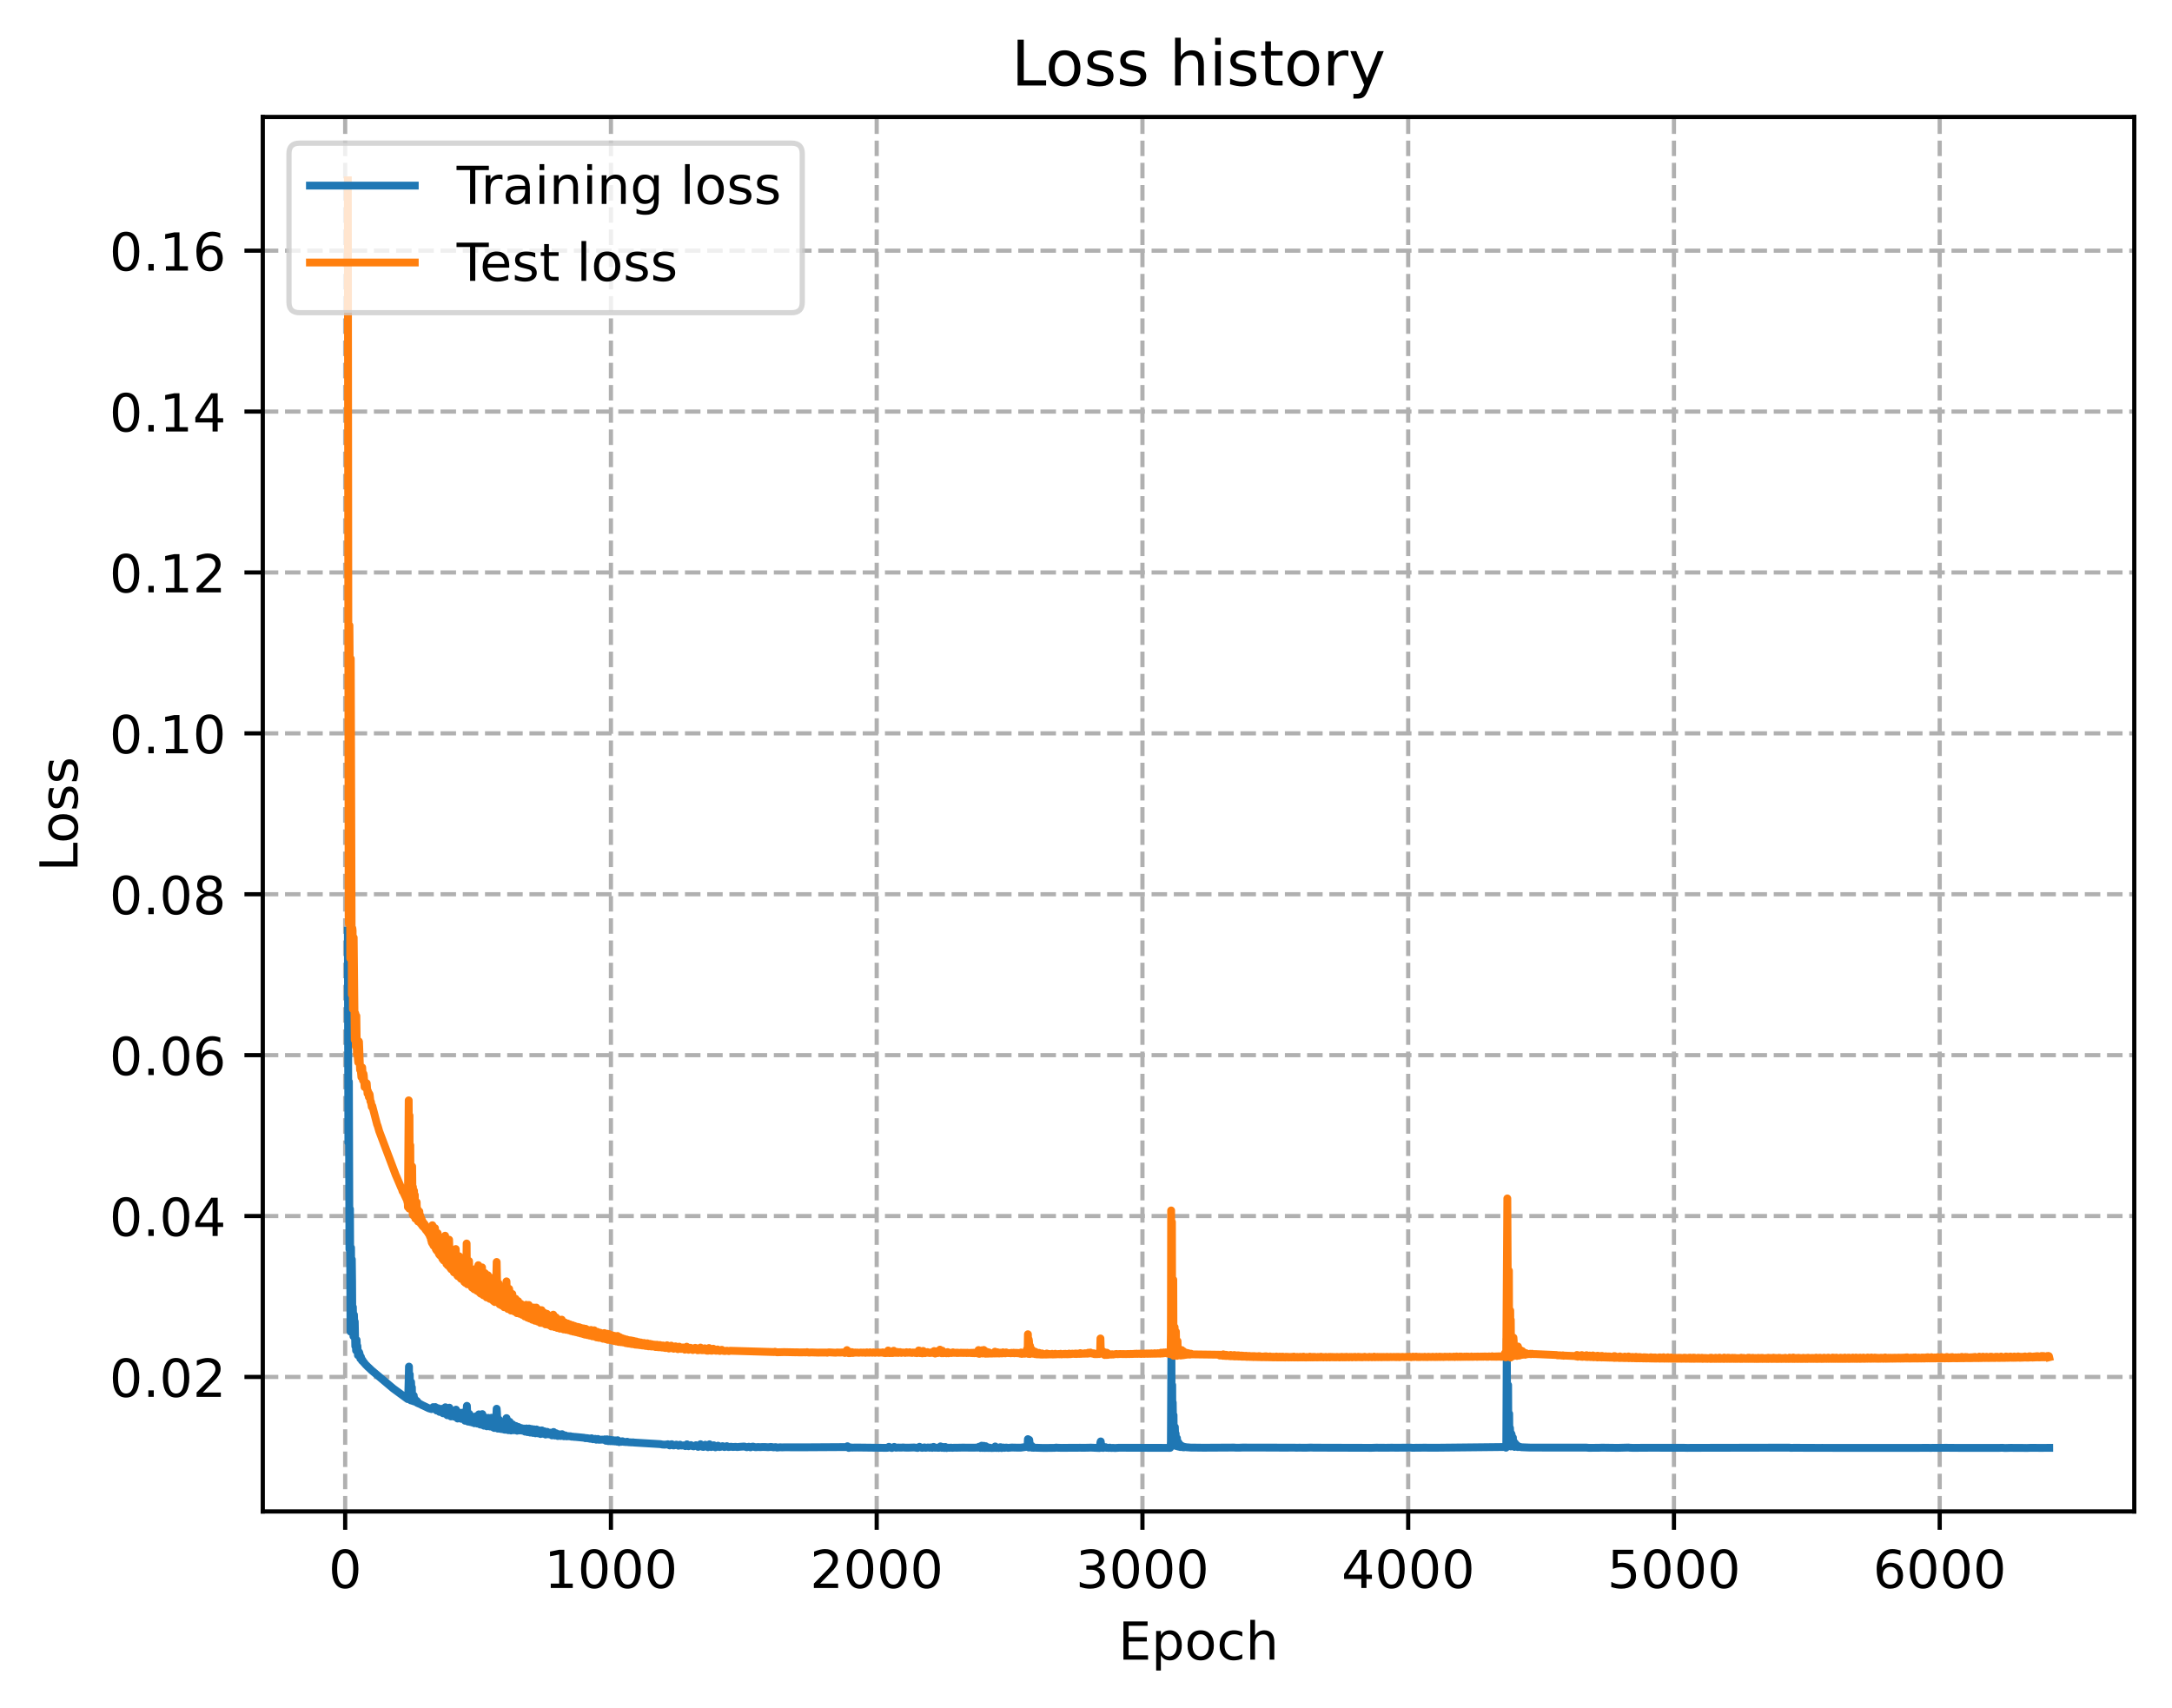 <?xml version="1.0" encoding="utf-8" standalone="no"?>
<!DOCTYPE svg PUBLIC "-//W3C//DTD SVG 1.1//EN"
  "http://www.w3.org/Graphics/SVG/1.1/DTD/svg11.dtd">
<!-- Created with matplotlib (https://matplotlib.org/) -->
<svg height="325.986pt" version="1.1" viewBox="0 0 414.464 325.986" width="414.464pt" xmlns="http://www.w3.org/2000/svg" xmlns:xlink="http://www.w3.org/1999/xlink">
 <defs>
  <style type="text/css">
*{stroke-linecap:butt;stroke-linejoin:round;}
  </style>
 </defs>
 <g id="figure_1">
  <g id="patch_1">
   <path d="M 0 325.986 
L 414.464 325.986 
L 414.464 0 
L 0 0 
z
" style="fill:#ffffff;"/>
  </g>
  <g id="axes_1">
   <g id="patch_2">
    <path d="M 50.144 288.43 
L 407.264 288.43 
L 407.264 22.318 
L 50.144 22.318 
z
" style="fill:#ffffff;"/>
   </g>
   <g id="matplotlib.axis_1">
    <g id="xtick_1">
     <g id="line2d_1">
      <path clip-path="url(#p1b937b00ed)" d="M 65.869 288.43 
L 65.869 22.318 
" style="fill:none;stroke:#b0b0b0;stroke-dasharray:2.96,1.28;stroke-dashoffset:0;stroke-width:0.8;"/>
     </g>
     <g id="line2d_2">
      <defs>
       <path d="M 0 0 
L 0 3.5 
" id="m7021781b4e" style="stroke:#000000;stroke-width:0.8;"/>
      </defs>
      <g>
       <use style="stroke:#000000;stroke-width:0.8;" x="65.869" xlink:href="#m7021781b4e" y="288.43"/>
      </g>
     </g>
     <g id="text_1">
      <!-- 0 -->
      <defs>
       <path d="M 31.781 66.406 
Q 24.172 66.406 20.328 58.906 
Q 16.5 51.422 16.5 36.375 
Q 16.5 21.391 20.328 13.891 
Q 24.172 6.391 31.781 6.391 
Q 39.453 6.391 43.281 13.891 
Q 47.125 21.391 47.125 36.375 
Q 47.125 51.422 43.281 58.906 
Q 39.453 66.406 31.781 66.406 
z
M 31.781 74.219 
Q 44.047 74.219 50.516 64.516 
Q 56.984 54.828 56.984 36.375 
Q 56.984 17.969 50.516 8.266 
Q 44.047 -1.422 31.781 -1.422 
Q 19.531 -1.422 13.062 8.266 
Q 6.594 17.969 6.594 36.375 
Q 6.594 54.828 13.062 64.516 
Q 19.531 74.219 31.781 74.219 
z
" id="DejaVuSans-48"/>
      </defs>
      <g transform="translate(62.688 303.029)scale(0.1 -0.1)">
       <use xlink:href="#DejaVuSans-48"/>
      </g>
     </g>
    </g>
    <g id="xtick_2">
     <g id="line2d_3">
      <path clip-path="url(#p1b937b00ed)" d="M 116.581 288.43 
L 116.581 22.318 
" style="fill:none;stroke:#b0b0b0;stroke-dasharray:2.96,1.28;stroke-dashoffset:0;stroke-width:0.8;"/>
     </g>
     <g id="line2d_4">
      <g>
       <use style="stroke:#000000;stroke-width:0.8;" x="116.581" xlink:href="#m7021781b4e" y="288.43"/>
      </g>
     </g>
     <g id="text_2">
      <!-- 1000 -->
      <defs>
       <path d="M 12.406 8.297 
L 28.516 8.297 
L 28.516 63.922 
L 10.984 60.406 
L 10.984 69.391 
L 28.422 72.906 
L 38.281 72.906 
L 38.281 8.297 
L 54.391 8.297 
L 54.391 0 
L 12.406 0 
z
" id="DejaVuSans-49"/>
      </defs>
      <g transform="translate(103.856 303.029)scale(0.1 -0.1)">
       <use xlink:href="#DejaVuSans-49"/>
       <use x="63.623" xlink:href="#DejaVuSans-48"/>
       <use x="127.246" xlink:href="#DejaVuSans-48"/>
       <use x="190.869" xlink:href="#DejaVuSans-48"/>
      </g>
     </g>
    </g>
    <g id="xtick_3">
     <g id="line2d_5">
      <path clip-path="url(#p1b937b00ed)" d="M 167.292 288.43 
L 167.292 22.318 
" style="fill:none;stroke:#b0b0b0;stroke-dasharray:2.96,1.28;stroke-dashoffset:0;stroke-width:0.8;"/>
     </g>
     <g id="line2d_6">
      <g>
       <use style="stroke:#000000;stroke-width:0.8;" x="167.292" xlink:href="#m7021781b4e" y="288.43"/>
      </g>
     </g>
     <g id="text_3">
      <!-- 2000 -->
      <defs>
       <path d="M 19.188 8.297 
L 53.609 8.297 
L 53.609 0 
L 7.328 0 
L 7.328 8.297 
Q 12.938 14.109 22.625 23.891 
Q 32.328 33.688 34.812 36.531 
Q 39.547 41.844 41.422 45.531 
Q 43.312 49.219 43.312 52.781 
Q 43.312 58.594 39.234 62.25 
Q 35.156 65.922 28.609 65.922 
Q 23.969 65.922 18.812 64.312 
Q 13.672 62.703 7.812 59.422 
L 7.812 69.391 
Q 13.766 71.781 18.938 73 
Q 24.125 74.219 28.422 74.219 
Q 39.75 74.219 46.484 68.547 
Q 53.219 62.891 53.219 53.422 
Q 53.219 48.922 51.531 44.891 
Q 49.859 40.875 45.406 35.406 
Q 44.188 33.984 37.641 27.219 
Q 31.109 20.453 19.188 8.297 
z
" id="DejaVuSans-50"/>
      </defs>
      <g transform="translate(154.567 303.029)scale(0.1 -0.1)">
       <use xlink:href="#DejaVuSans-50"/>
       <use x="63.623" xlink:href="#DejaVuSans-48"/>
       <use x="127.246" xlink:href="#DejaVuSans-48"/>
       <use x="190.869" xlink:href="#DejaVuSans-48"/>
      </g>
     </g>
    </g>
    <g id="xtick_4">
     <g id="line2d_7">
      <path clip-path="url(#p1b937b00ed)" d="M 218.004 288.43 
L 218.004 22.318 
" style="fill:none;stroke:#b0b0b0;stroke-dasharray:2.96,1.28;stroke-dashoffset:0;stroke-width:0.8;"/>
     </g>
     <g id="line2d_8">
      <g>
       <use style="stroke:#000000;stroke-width:0.8;" x="218.004" xlink:href="#m7021781b4e" y="288.43"/>
      </g>
     </g>
     <g id="text_4">
      <!-- 3000 -->
      <defs>
       <path d="M 40.578 39.312 
Q 47.656 37.797 51.625 33 
Q 55.609 28.219 55.609 21.188 
Q 55.609 10.406 48.188 4.484 
Q 40.766 -1.422 27.094 -1.422 
Q 22.516 -1.422 17.656 -0.516 
Q 12.797 0.391 7.625 2.203 
L 7.625 11.719 
Q 11.719 9.328 16.594 8.109 
Q 21.484 6.891 26.812 6.891 
Q 36.078 6.891 40.938 10.547 
Q 45.797 14.203 45.797 21.188 
Q 45.797 27.641 41.281 31.266 
Q 36.766 34.906 28.719 34.906 
L 20.219 34.906 
L 20.219 43.016 
L 29.109 43.016 
Q 36.375 43.016 40.234 45.922 
Q 44.094 48.828 44.094 54.297 
Q 44.094 59.906 40.109 62.906 
Q 36.141 65.922 28.719 65.922 
Q 24.656 65.922 20.016 65.031 
Q 15.375 64.156 9.812 62.312 
L 9.812 71.094 
Q 15.438 72.656 20.344 73.438 
Q 25.25 74.219 29.594 74.219 
Q 40.828 74.219 47.359 69.109 
Q 53.906 64.016 53.906 55.328 
Q 53.906 49.266 50.438 45.094 
Q 46.969 40.922 40.578 39.312 
z
" id="DejaVuSans-51"/>
      </defs>
      <g transform="translate(205.279 303.029)scale(0.1 -0.1)">
       <use xlink:href="#DejaVuSans-51"/>
       <use x="63.623" xlink:href="#DejaVuSans-48"/>
       <use x="127.246" xlink:href="#DejaVuSans-48"/>
       <use x="190.869" xlink:href="#DejaVuSans-48"/>
      </g>
     </g>
    </g>
    <g id="xtick_5">
     <g id="line2d_9">
      <path clip-path="url(#p1b937b00ed)" d="M 268.715 288.43 
L 268.715 22.318 
" style="fill:none;stroke:#b0b0b0;stroke-dasharray:2.96,1.28;stroke-dashoffset:0;stroke-width:0.8;"/>
     </g>
     <g id="line2d_10">
      <g>
       <use style="stroke:#000000;stroke-width:0.8;" x="268.715" xlink:href="#m7021781b4e" y="288.43"/>
      </g>
     </g>
     <g id="text_5">
      <!-- 4000 -->
      <defs>
       <path d="M 37.797 64.312 
L 12.891 25.391 
L 37.797 25.391 
z
M 35.203 72.906 
L 47.609 72.906 
L 47.609 25.391 
L 58.016 25.391 
L 58.016 17.188 
L 47.609 17.188 
L 47.609 0 
L 37.797 0 
L 37.797 17.188 
L 4.891 17.188 
L 4.891 26.703 
z
" id="DejaVuSans-52"/>
      </defs>
      <g transform="translate(255.99 303.029)scale(0.1 -0.1)">
       <use xlink:href="#DejaVuSans-52"/>
       <use x="63.623" xlink:href="#DejaVuSans-48"/>
       <use x="127.246" xlink:href="#DejaVuSans-48"/>
       <use x="190.869" xlink:href="#DejaVuSans-48"/>
      </g>
     </g>
    </g>
    <g id="xtick_6">
     <g id="line2d_11">
      <path clip-path="url(#p1b937b00ed)" d="M 319.426 288.43 
L 319.426 22.318 
" style="fill:none;stroke:#b0b0b0;stroke-dasharray:2.96,1.28;stroke-dashoffset:0;stroke-width:0.8;"/>
     </g>
     <g id="line2d_12">
      <g>
       <use style="stroke:#000000;stroke-width:0.8;" x="319.426" xlink:href="#m7021781b4e" y="288.43"/>
      </g>
     </g>
     <g id="text_6">
      <!-- 5000 -->
      <defs>
       <path d="M 10.797 72.906 
L 49.516 72.906 
L 49.516 64.594 
L 19.828 64.594 
L 19.828 46.734 
Q 21.969 47.469 24.109 47.828 
Q 26.266 48.188 28.422 48.188 
Q 40.625 48.188 47.75 41.5 
Q 54.891 34.812 54.891 23.391 
Q 54.891 11.625 47.562 5.094 
Q 40.234 -1.422 26.906 -1.422 
Q 22.312 -1.422 17.547 -0.641 
Q 12.797 0.141 7.719 1.703 
L 7.719 11.625 
Q 12.109 9.234 16.797 8.062 
Q 21.484 6.891 26.703 6.891 
Q 35.156 6.891 40.078 11.328 
Q 45.016 15.766 45.016 23.391 
Q 45.016 31 40.078 35.438 
Q 35.156 39.891 26.703 39.891 
Q 22.75 39.891 18.812 39.016 
Q 14.891 38.141 10.797 36.281 
z
" id="DejaVuSans-53"/>
      </defs>
      <g transform="translate(306.701 303.029)scale(0.1 -0.1)">
       <use xlink:href="#DejaVuSans-53"/>
       <use x="63.623" xlink:href="#DejaVuSans-48"/>
       <use x="127.246" xlink:href="#DejaVuSans-48"/>
       <use x="190.869" xlink:href="#DejaVuSans-48"/>
      </g>
     </g>
    </g>
    <g id="xtick_7">
     <g id="line2d_13">
      <path clip-path="url(#p1b937b00ed)" d="M 370.138 288.43 
L 370.138 22.318 
" style="fill:none;stroke:#b0b0b0;stroke-dasharray:2.96,1.28;stroke-dashoffset:0;stroke-width:0.8;"/>
     </g>
     <g id="line2d_14">
      <g>
       <use style="stroke:#000000;stroke-width:0.8;" x="370.138" xlink:href="#m7021781b4e" y="288.43"/>
      </g>
     </g>
     <g id="text_7">
      <!-- 6000 -->
      <defs>
       <path d="M 33.016 40.375 
Q 26.375 40.375 22.484 35.828 
Q 18.609 31.297 18.609 23.391 
Q 18.609 15.531 22.484 10.953 
Q 26.375 6.391 33.016 6.391 
Q 39.656 6.391 43.531 10.953 
Q 47.406 15.531 47.406 23.391 
Q 47.406 31.297 43.531 35.828 
Q 39.656 40.375 33.016 40.375 
z
M 52.594 71.297 
L 52.594 62.312 
Q 48.875 64.062 45.094 64.984 
Q 41.312 65.922 37.594 65.922 
Q 27.828 65.922 22.672 59.328 
Q 17.531 52.734 16.797 39.406 
Q 19.672 43.656 24.016 45.922 
Q 28.375 48.188 33.594 48.188 
Q 44.578 48.188 50.953 41.516 
Q 57.328 34.859 57.328 23.391 
Q 57.328 12.156 50.688 5.359 
Q 44.047 -1.422 33.016 -1.422 
Q 20.359 -1.422 13.672 8.266 
Q 6.984 17.969 6.984 36.375 
Q 6.984 53.656 15.188 63.938 
Q 23.391 74.219 37.203 74.219 
Q 40.922 74.219 44.703 73.484 
Q 48.484 72.75 52.594 71.297 
z
" id="DejaVuSans-54"/>
      </defs>
      <g transform="translate(357.413 303.029)scale(0.1 -0.1)">
       <use xlink:href="#DejaVuSans-54"/>
       <use x="63.623" xlink:href="#DejaVuSans-48"/>
       <use x="127.246" xlink:href="#DejaVuSans-48"/>
       <use x="190.869" xlink:href="#DejaVuSans-48"/>
      </g>
     </g>
    </g>
    <g id="text_8">
     <!-- Epoch -->
     <defs>
      <path d="M 9.812 72.906 
L 55.906 72.906 
L 55.906 64.594 
L 19.672 64.594 
L 19.672 43.016 
L 54.391 43.016 
L 54.391 34.719 
L 19.672 34.719 
L 19.672 8.297 
L 56.781 8.297 
L 56.781 0 
L 9.812 0 
z
" id="DejaVuSans-69"/>
      <path d="M 18.109 8.203 
L 18.109 -20.797 
L 9.078 -20.797 
L 9.078 54.688 
L 18.109 54.688 
L 18.109 46.391 
Q 20.953 51.266 25.266 53.625 
Q 29.594 56 35.594 56 
Q 45.562 56 51.781 48.094 
Q 58.016 40.188 58.016 27.297 
Q 58.016 14.406 51.781 6.484 
Q 45.562 -1.422 35.594 -1.422 
Q 29.594 -1.422 25.266 0.953 
Q 20.953 3.328 18.109 8.203 
z
M 48.688 27.297 
Q 48.688 37.203 44.609 42.844 
Q 40.531 48.484 33.406 48.484 
Q 26.266 48.484 22.188 42.844 
Q 18.109 37.203 18.109 27.297 
Q 18.109 17.391 22.188 11.75 
Q 26.266 6.109 33.406 6.109 
Q 40.531 6.109 44.609 11.75 
Q 48.688 17.391 48.688 27.297 
z
" id="DejaVuSans-112"/>
      <path d="M 30.609 48.391 
Q 23.391 48.391 19.188 42.75 
Q 14.984 37.109 14.984 27.297 
Q 14.984 17.484 19.156 11.844 
Q 23.344 6.203 30.609 6.203 
Q 37.797 6.203 41.984 11.859 
Q 46.188 17.531 46.188 27.297 
Q 46.188 37.016 41.984 42.703 
Q 37.797 48.391 30.609 48.391 
z
M 30.609 56 
Q 42.328 56 49.016 48.375 
Q 55.719 40.766 55.719 27.297 
Q 55.719 13.875 49.016 6.219 
Q 42.328 -1.422 30.609 -1.422 
Q 18.844 -1.422 12.172 6.219 
Q 5.516 13.875 5.516 27.297 
Q 5.516 40.766 12.172 48.375 
Q 18.844 56 30.609 56 
z
" id="DejaVuSans-111"/>
      <path d="M 48.781 52.594 
L 48.781 44.188 
Q 44.969 46.297 41.141 47.344 
Q 37.312 48.391 33.406 48.391 
Q 24.656 48.391 19.812 42.844 
Q 14.984 37.312 14.984 27.297 
Q 14.984 17.281 19.812 11.734 
Q 24.656 6.203 33.406 6.203 
Q 37.312 6.203 41.141 7.25 
Q 44.969 8.297 48.781 10.406 
L 48.781 2.094 
Q 45.016 0.344 40.984 -0.531 
Q 36.969 -1.422 32.422 -1.422 
Q 20.062 -1.422 12.781 6.344 
Q 5.516 14.109 5.516 27.297 
Q 5.516 40.672 12.859 48.328 
Q 20.219 56 33.016 56 
Q 37.156 56 41.109 55.141 
Q 45.062 54.297 48.781 52.594 
z
" id="DejaVuSans-99"/>
      <path d="M 54.891 33.016 
L 54.891 0 
L 45.906 0 
L 45.906 32.719 
Q 45.906 40.484 42.875 44.328 
Q 39.844 48.188 33.797 48.188 
Q 26.516 48.188 22.312 43.547 
Q 18.109 38.922 18.109 30.906 
L 18.109 0 
L 9.078 0 
L 9.078 75.984 
L 18.109 75.984 
L 18.109 46.188 
Q 21.344 51.125 25.703 53.562 
Q 30.078 56 35.797 56 
Q 45.219 56 50.047 50.172 
Q 54.891 44.344 54.891 33.016 
z
" id="DejaVuSans-104"/>
     </defs>
     <g transform="translate(213.393 316.707)scale(0.1 -0.1)">
      <use xlink:href="#DejaVuSans-69"/>
      <use x="63.184" xlink:href="#DejaVuSans-112"/>
      <use x="126.66" xlink:href="#DejaVuSans-111"/>
      <use x="187.842" xlink:href="#DejaVuSans-99"/>
      <use x="242.822" xlink:href="#DejaVuSans-104"/>
     </g>
    </g>
   </g>
   <g id="matplotlib.axis_2">
    <g id="ytick_1">
     <g id="line2d_15">
      <path clip-path="url(#p1b937b00ed)" d="M 50.144 262.757 
L 407.264 262.757 
" style="fill:none;stroke:#b0b0b0;stroke-dasharray:2.96,1.28;stroke-dashoffset:0;stroke-width:0.8;"/>
     </g>
     <g id="line2d_16">
      <defs>
       <path d="M 0 0 
L -3.5 0 
" id="m28313ab469" style="stroke:#000000;stroke-width:0.8;"/>
      </defs>
      <g>
       <use style="stroke:#000000;stroke-width:0.8;" x="50.144" xlink:href="#m28313ab469" y="262.757"/>
      </g>
     </g>
     <g id="text_9">
      <!-- 0.02 -->
      <defs>
       <path d="M 10.688 12.406 
L 21 12.406 
L 21 0 
L 10.688 0 
z
" id="DejaVuSans-46"/>
      </defs>
      <g transform="translate(20.878 266.557)scale(0.1 -0.1)">
       <use xlink:href="#DejaVuSans-48"/>
       <use x="63.623" xlink:href="#DejaVuSans-46"/>
       <use x="95.41" xlink:href="#DejaVuSans-48"/>
       <use x="159.033" xlink:href="#DejaVuSans-50"/>
      </g>
     </g>
    </g>
    <g id="ytick_2">
     <g id="line2d_17">
      <path clip-path="url(#p1b937b00ed)" d="M 50.144 232.054 
L 407.264 232.054 
" style="fill:none;stroke:#b0b0b0;stroke-dasharray:2.96,1.28;stroke-dashoffset:0;stroke-width:0.8;"/>
     </g>
     <g id="line2d_18">
      <g>
       <use style="stroke:#000000;stroke-width:0.8;" x="50.144" xlink:href="#m28313ab469" y="232.054"/>
      </g>
     </g>
     <g id="text_10">
      <!-- 0.04 -->
      <g transform="translate(20.878 235.853)scale(0.1 -0.1)">
       <use xlink:href="#DejaVuSans-48"/>
       <use x="63.623" xlink:href="#DejaVuSans-46"/>
       <use x="95.41" xlink:href="#DejaVuSans-48"/>
       <use x="159.033" xlink:href="#DejaVuSans-52"/>
      </g>
     </g>
    </g>
    <g id="ytick_3">
     <g id="line2d_19">
      <path clip-path="url(#p1b937b00ed)" d="M 50.144 201.35 
L 407.264 201.35 
" style="fill:none;stroke:#b0b0b0;stroke-dasharray:2.96,1.28;stroke-dashoffset:0;stroke-width:0.8;"/>
     </g>
     <g id="line2d_20">
      <g>
       <use style="stroke:#000000;stroke-width:0.8;" x="50.144" xlink:href="#m28313ab469" y="201.35"/>
      </g>
     </g>
     <g id="text_11">
      <!-- 0.06 -->
      <g transform="translate(20.878 205.15)scale(0.1 -0.1)">
       <use xlink:href="#DejaVuSans-48"/>
       <use x="63.623" xlink:href="#DejaVuSans-46"/>
       <use x="95.41" xlink:href="#DejaVuSans-48"/>
       <use x="159.033" xlink:href="#DejaVuSans-54"/>
      </g>
     </g>
    </g>
    <g id="ytick_4">
     <g id="line2d_21">
      <path clip-path="url(#p1b937b00ed)" d="M 50.144 170.647 
L 407.264 170.647 
" style="fill:none;stroke:#b0b0b0;stroke-dasharray:2.96,1.28;stroke-dashoffset:0;stroke-width:0.8;"/>
     </g>
     <g id="line2d_22">
      <g>
       <use style="stroke:#000000;stroke-width:0.8;" x="50.144" xlink:href="#m28313ab469" y="170.647"/>
      </g>
     </g>
     <g id="text_12">
      <!-- 0.08 -->
      <defs>
       <path d="M 31.781 34.625 
Q 24.75 34.625 20.719 30.859 
Q 16.703 27.094 16.703 20.516 
Q 16.703 13.922 20.719 10.156 
Q 24.75 6.391 31.781 6.391 
Q 38.812 6.391 42.859 10.172 
Q 46.922 13.969 46.922 20.516 
Q 46.922 27.094 42.891 30.859 
Q 38.875 34.625 31.781 34.625 
z
M 21.922 38.812 
Q 15.578 40.375 12.031 44.719 
Q 8.5 49.078 8.5 55.328 
Q 8.5 64.062 14.719 69.141 
Q 20.953 74.219 31.781 74.219 
Q 42.672 74.219 48.875 69.141 
Q 55.078 64.062 55.078 55.328 
Q 55.078 49.078 51.531 44.719 
Q 48 40.375 41.703 38.812 
Q 48.828 37.156 52.797 32.312 
Q 56.781 27.484 56.781 20.516 
Q 56.781 9.906 50.312 4.234 
Q 43.844 -1.422 31.781 -1.422 
Q 19.734 -1.422 13.25 4.234 
Q 6.781 9.906 6.781 20.516 
Q 6.781 27.484 10.781 32.312 
Q 14.797 37.156 21.922 38.812 
z
M 18.312 54.391 
Q 18.312 48.734 21.844 45.562 
Q 25.391 42.391 31.781 42.391 
Q 38.141 42.391 41.719 45.562 
Q 45.312 48.734 45.312 54.391 
Q 45.312 60.062 41.719 63.234 
Q 38.141 66.406 31.781 66.406 
Q 25.391 66.406 21.844 63.234 
Q 18.312 60.062 18.312 54.391 
z
" id="DejaVuSans-56"/>
      </defs>
      <g transform="translate(20.878 174.446)scale(0.1 -0.1)">
       <use xlink:href="#DejaVuSans-48"/>
       <use x="63.623" xlink:href="#DejaVuSans-46"/>
       <use x="95.41" xlink:href="#DejaVuSans-48"/>
       <use x="159.033" xlink:href="#DejaVuSans-56"/>
      </g>
     </g>
    </g>
    <g id="ytick_5">
     <g id="line2d_23">
      <path clip-path="url(#p1b937b00ed)" d="M 50.144 139.943 
L 407.264 139.943 
" style="fill:none;stroke:#b0b0b0;stroke-dasharray:2.96,1.28;stroke-dashoffset:0;stroke-width:0.8;"/>
     </g>
     <g id="line2d_24">
      <g>
       <use style="stroke:#000000;stroke-width:0.8;" x="50.144" xlink:href="#m28313ab469" y="139.943"/>
      </g>
     </g>
     <g id="text_13">
      <!-- 0.10 -->
      <g transform="translate(20.878 143.743)scale(0.1 -0.1)">
       <use xlink:href="#DejaVuSans-48"/>
       <use x="63.623" xlink:href="#DejaVuSans-46"/>
       <use x="95.41" xlink:href="#DejaVuSans-49"/>
       <use x="159.033" xlink:href="#DejaVuSans-48"/>
      </g>
     </g>
    </g>
    <g id="ytick_6">
     <g id="line2d_25">
      <path clip-path="url(#p1b937b00ed)" d="M 50.144 109.24 
L 407.264 109.24 
" style="fill:none;stroke:#b0b0b0;stroke-dasharray:2.96,1.28;stroke-dashoffset:0;stroke-width:0.8;"/>
     </g>
     <g id="line2d_26">
      <g>
       <use style="stroke:#000000;stroke-width:0.8;" x="50.144" xlink:href="#m28313ab469" y="109.24"/>
      </g>
     </g>
     <g id="text_14">
      <!-- 0.12 -->
      <g transform="translate(20.878 113.039)scale(0.1 -0.1)">
       <use xlink:href="#DejaVuSans-48"/>
       <use x="63.623" xlink:href="#DejaVuSans-46"/>
       <use x="95.41" xlink:href="#DejaVuSans-49"/>
       <use x="159.033" xlink:href="#DejaVuSans-50"/>
      </g>
     </g>
    </g>
    <g id="ytick_7">
     <g id="line2d_27">
      <path clip-path="url(#p1b937b00ed)" d="M 50.144 78.536 
L 407.264 78.536 
" style="fill:none;stroke:#b0b0b0;stroke-dasharray:2.96,1.28;stroke-dashoffset:0;stroke-width:0.8;"/>
     </g>
     <g id="line2d_28">
      <g>
       <use style="stroke:#000000;stroke-width:0.8;" x="50.144" xlink:href="#m28313ab469" y="78.536"/>
      </g>
     </g>
     <g id="text_15">
      <!-- 0.14 -->
      <g transform="translate(20.878 82.336)scale(0.1 -0.1)">
       <use xlink:href="#DejaVuSans-48"/>
       <use x="63.623" xlink:href="#DejaVuSans-46"/>
       <use x="95.41" xlink:href="#DejaVuSans-49"/>
       <use x="159.033" xlink:href="#DejaVuSans-52"/>
      </g>
     </g>
    </g>
    <g id="ytick_8">
     <g id="line2d_29">
      <path clip-path="url(#p1b937b00ed)" d="M 50.144 47.833 
L 407.264 47.833 
" style="fill:none;stroke:#b0b0b0;stroke-dasharray:2.96,1.28;stroke-dashoffset:0;stroke-width:0.8;"/>
     </g>
     <g id="line2d_30">
      <g>
       <use style="stroke:#000000;stroke-width:0.8;" x="50.144" xlink:href="#m28313ab469" y="47.833"/>
      </g>
     </g>
     <g id="text_16">
      <!-- 0.16 -->
      <g transform="translate(20.878 51.632)scale(0.1 -0.1)">
       <use xlink:href="#DejaVuSans-48"/>
       <use x="63.623" xlink:href="#DejaVuSans-46"/>
       <use x="95.41" xlink:href="#DejaVuSans-49"/>
       <use x="159.033" xlink:href="#DejaVuSans-54"/>
      </g>
     </g>
    </g>
    <g id="text_17">
     <!-- Loss -->
     <defs>
      <path d="M 9.812 72.906 
L 19.672 72.906 
L 19.672 8.297 
L 55.172 8.297 
L 55.172 0 
L 9.812 0 
z
" id="DejaVuSans-76"/>
      <path d="M 44.281 53.078 
L 44.281 44.578 
Q 40.484 46.531 36.375 47.5 
Q 32.281 48.484 27.875 48.484 
Q 21.188 48.484 17.844 46.438 
Q 14.5 44.391 14.5 40.281 
Q 14.5 37.156 16.891 35.375 
Q 19.281 33.594 26.516 31.984 
L 29.594 31.297 
Q 39.156 29.25 43.188 25.516 
Q 47.219 21.781 47.219 15.094 
Q 47.219 7.469 41.188 3.016 
Q 35.156 -1.422 24.609 -1.422 
Q 20.219 -1.422 15.453 -0.562 
Q 10.688 0.297 5.422 2 
L 5.422 11.281 
Q 10.406 8.688 15.234 7.391 
Q 20.062 6.109 24.812 6.109 
Q 31.156 6.109 34.562 8.281 
Q 37.984 10.453 37.984 14.406 
Q 37.984 18.062 35.516 20.016 
Q 33.062 21.969 24.703 23.781 
L 21.578 24.516 
Q 13.234 26.266 9.516 29.906 
Q 5.812 33.547 5.812 39.891 
Q 5.812 47.609 11.281 51.797 
Q 16.75 56 26.812 56 
Q 31.781 56 36.172 55.266 
Q 40.578 54.547 44.281 53.078 
z
" id="DejaVuSans-115"/>
     </defs>
     <g transform="translate(14.798 166.341)rotate(-90)scale(0.1 -0.1)">
      <use xlink:href="#DejaVuSans-76"/>
      <use x="53.963" xlink:href="#DejaVuSans-111"/>
      <use x="115.145" xlink:href="#DejaVuSans-115"/>
      <use x="167.244" xlink:href="#DejaVuSans-115"/>
     </g>
    </g>
   </g>
   <g id="line2d_31">
    <path clip-path="url(#p1b937b00ed)" d="M 66.376 177.608 
L 66.478 218.035 
L 66.529 206.82 
L 66.579 206.405 
L 66.681 238.432 
L 66.731 230.625 
L 66.782 230.712 
L 66.884 254.109 
L 66.985 238.088 
L 67.036 245.901 
L 67.086 245.667 
L 67.137 240.319 
L 67.188 244.588 
L 67.239 253.239 
L 67.289 252.102 
L 67.34 249.429 
L 67.441 255.002 
L 67.492 250.826 
L 67.543 250.886 
L 67.644 254.201 
L 67.695 252.195 
L 67.796 256.897 
L 67.847 255.603 
L 67.898 255.712 
L 67.949 257.722 
L 67.999 257.054 
L 68.05 255.705 
L 68.101 256.886 
L 68.202 256.852 
L 68.304 258.619 
L 68.354 257.834 
L 68.405 257.986 
L 68.456 258.457 
L 68.506 258.016 
L 68.557 258.094 
L 68.709 258.768 
L 68.76 259.258 
L 68.811 259.101 
L 68.861 258.911 
L 69.064 259.648 
L 69.166 259.553 
L 69.368 259.961 
L 69.47 260.002 
L 69.673 260.29 
L 69.774 260.397 
L 70.231 260.86 
L 70.433 261.035 
L 70.89 261.479 
L 75.048 264.976 
L 77.787 266.983 
L 77.837 266.982 
L 77.888 266.861 
L 77.989 263.153 
L 78.04 260.785 
L 78.091 266.637 
L 78.142 265.445 
L 78.192 262.267 
L 78.243 266.974 
L 78.294 264.966 
L 78.344 263.808 
L 78.395 267.235 
L 78.446 263.726 
L 78.547 266.397 
L 78.598 264.753 
L 78.649 267.309 
L 78.75 267.039 
L 78.851 266.485 
L 78.902 267.292 
L 78.953 266.315 
L 79.004 267.431 
L 79.054 266.773 
L 79.105 267.23 
L 79.156 267.274 
L 79.206 267.023 
L 79.359 267.546 
L 79.409 267.334 
L 79.46 267.393 
L 79.561 267.357 
L 79.612 267.708 
L 79.663 267.517 
L 79.714 267.637 
L 79.866 267.826 
L 79.916 267.74 
L 79.967 267.793 
L 80.119 267.93 
L 80.373 268.026 
L 80.576 268.168 
L 80.677 268.19 
L 80.931 268.313 
L 81.843 268.748 
L 82.351 268.893 
L 82.655 268.513 
L 82.807 268.827 
L 82.858 268.807 
L 83.01 268.602 
L 83.061 268.502 
L 83.111 268.633 
L 83.314 269.169 
L 83.416 269.058 
L 83.568 268.718 
L 83.618 268.817 
L 83.669 268.839 
L 83.872 269.427 
L 83.973 269.406 
L 84.125 269.079 
L 84.278 268.841 
L 84.531 269.69 
L 84.734 269.714 
L 84.886 269.12 
L 84.988 268.541 
L 85.038 268.791 
L 85.343 270.066 
L 85.444 270.019 
L 85.596 269.547 
L 85.748 268.623 
L 86.053 270.296 
L 86.103 270.247 
L 86.357 269.523 
L 86.407 269.62 
L 86.661 270.341 
L 86.762 270.312 
L 86.915 269.782 
L 87.016 269 
L 87.067 269.261 
L 87.32 270.696 
L 87.371 270.671 
L 87.472 270.435 
L 87.675 269.569 
L 87.98 270.742 
L 88.081 270.685 
L 88.233 269.95 
L 88.284 269.572 
L 88.335 269.726 
L 88.74 271.118 
L 88.842 271.084 
L 88.943 270.676 
L 89.095 268.274 
L 89.146 269.345 
L 89.298 271.281 
L 89.349 271.205 
L 89.501 269.787 
L 89.552 269.798 
L 89.704 271.354 
L 89.856 270.183 
L 89.907 270.234 
L 90.059 271.437 
L 90.16 271.059 
L 90.262 270.585 
L 90.515 271.591 
L 90.617 271.479 
L 90.819 270.271 
L 90.87 270.674 
L 91.073 271.659 
L 91.174 271.576 
L 91.276 270.757 
L 91.377 269.898 
L 91.479 271.05 
L 91.631 271.839 
L 91.783 271.862 
L 91.884 271.522 
L 92.036 269.85 
L 92.087 270.297 
L 92.341 272.059 
L 92.442 271.91 
L 92.544 271.13 
L 92.594 270.503 
L 92.645 270.556 
L 92.899 272.179 
L 93 272.031 
L 93.101 271.286 
L 93.203 270.568 
L 93.507 272.221 
L 93.609 272.122 
L 93.71 271.55 
L 93.811 270.543 
L 93.862 270.707 
L 94.065 272.352 
L 94.318 272.5 
L 94.572 272.447 
L 94.623 272.215 
L 94.775 268.828 
L 94.826 269.45 
L 94.978 272.62 
L 95.181 270.871 
L 95.333 272.648 
L 95.383 272.548 
L 95.536 271.68 
L 95.688 272.709 
L 95.738 272.691 
L 95.941 272.273 
L 96.195 272.803 
L 96.398 272.836 
L 96.499 272.56 
L 96.651 270.614 
L 96.702 270.716 
L 96.905 272.897 
L 97.006 272.924 
L 97.108 272.608 
L 97.26 271.317 
L 97.513 272.979 
L 97.615 272.904 
L 97.818 271.81 
L 97.868 272.05 
L 98.071 272.932 
L 98.173 272.898 
L 98.274 272.563 
L 98.426 272.114 
L 98.68 273.023 
L 98.781 272.858 
L 98.933 272.305 
L 98.984 272.365 
L 99.237 272.979 
L 99.288 272.898 
L 99.44 272.503 
L 99.491 272.556 
L 99.745 273.027 
L 99.947 272.603 
L 99.998 272.717 
L 100.201 273.201 
L 100.252 273.172 
L 100.455 272.588 
L 100.657 273.29 
L 100.708 273.277 
L 100.81 273.031 
L 100.962 272.601 
L 101.165 273.376 
L 101.266 273.243 
L 101.418 272.689 
L 101.469 272.804 
L 101.672 273.436 
L 101.773 273.195 
L 101.874 272.755 
L 101.925 272.835 
L 102.179 273.515 
L 102.331 272.967 
L 102.382 272.781 
L 102.432 272.915 
L 102.635 273.513 
L 102.737 273.364 
L 102.889 272.958 
L 103.142 273.653 
L 103.244 273.536 
L 103.396 272.96 
L 103.447 273.14 
L 103.649 273.61 
L 103.751 273.38 
L 103.852 273.127 
L 103.903 273.168 
L 104.106 273.748 
L 104.258 273.649 
L 104.41 273.232 
L 104.461 273.303 
L 104.664 273.703 
L 104.714 273.679 
L 104.917 273.383 
L 104.968 273.441 
L 105.323 273.912 
L 105.475 273.627 
L 105.627 273.26 
L 105.881 273.939 
L 105.982 273.828 
L 106.134 273.509 
L 106.185 273.557 
L 106.439 274.033 
L 106.489 273.983 
L 106.692 273.694 
L 106.996 274.031 
L 107.047 273.963 
L 107.25 273.678 
L 107.301 273.716 
L 107.453 273.963 
L 107.605 274.078 
L 107.858 273.907 
L 108.112 274.098 
L 108.467 274.049 
L 108.67 274.093 
L 108.873 274.074 
L 109.075 274.163 
L 109.329 274.156 
L 109.532 274.195 
L 109.735 274.197 
L 110.293 274.25 
L 111.053 274.324 
L 111.408 274.36 
L 111.51 274.375 
L 111.712 274.452 
L 111.915 274.424 
L 112.22 274.472 
L 112.372 274.495 
L 112.625 274.558 
L 112.879 274.456 
L 113.132 274.646 
L 113.589 274.569 
L 113.792 274.739 
L 113.944 274.685 
L 114.096 274.594 
L 114.299 274.75 
L 114.958 274.716 
L 115.262 274.756 
L 115.414 274.669 
L 115.617 274.939 
L 115.769 274.734 
L 115.82 274.659 
L 115.871 274.756 
L 116.074 275.011 
L 116.226 274.723 
L 116.277 274.771 
L 116.479 275.022 
L 116.53 274.94 
L 116.632 274.79 
L 116.682 274.845 
L 116.885 275.036 
L 116.936 274.951 
L 117.037 274.83 
L 117.088 274.902 
L 117.291 275.066 
L 117.443 274.87 
L 117.494 274.927 
L 117.696 275.107 
L 117.747 275.027 
L 117.849 274.833 
L 117.899 274.894 
L 118.001 275.081 
L 118.153 275.194 
L 118.457 275.063 
L 118.609 275.139 
L 118.761 275.027 
L 118.964 275.14 
L 119.522 275.191 
L 119.674 275.121 
L 119.877 275.215 
L 120.638 275.258 
L 120.79 275.234 
L 120.993 275.279 
L 125.912 275.575 
L 126.064 275.588 
L 126.368 275.654 
L 126.774 275.682 
L 127.23 275.652 
L 127.433 275.598 
L 127.788 275.827 
L 128.042 275.623 
L 128.194 275.595 
L 128.498 275.831 
L 128.65 275.82 
L 129.056 275.67 
L 129.461 275.887 
L 129.766 275.685 
L 130.019 275.845 
L 130.476 275.819 
L 130.78 275.961 
L 130.983 275.727 
L 131.084 275.616 
L 131.135 275.657 
L 131.389 275.978 
L 131.642 275.845 
L 131.845 275.762 
L 132.098 275.947 
L 132.352 276.003 
L 132.808 275.781 
L 133.214 276.105 
L 133.468 275.988 
L 133.671 275.595 
L 133.772 275.713 
L 134.026 276.083 
L 134.228 276.116 
L 134.431 275.875 
L 134.583 275.695 
L 135.09 276.166 
L 135.192 276.082 
L 135.395 275.611 
L 135.445 275.713 
L 135.699 276.133 
L 135.902 276.093 
L 136.206 275.798 
L 136.51 276.189 
L 136.663 276.144 
L 137.017 275.874 
L 137.271 276.135 
L 137.525 276.094 
L 137.88 275.961 
L 138.235 276.14 
L 138.437 276.077 
L 138.691 275.962 
L 138.995 276.141 
L 139.502 276.074 
L 139.857 276.126 
L 140.364 276.089 
L 140.669 276.141 
L 141.227 276.084 
L 141.835 276.044 
L 142.038 276.035 
L 142.494 276.173 
L 142.9 276.074 
L 143.204 276.193 
L 143.458 276.091 
L 143.661 276.048 
L 144.168 276.175 
L 144.675 276.132 
L 145.081 276.156 
L 145.486 276.127 
L 145.993 276.13 
L 146.551 276.169 
L 146.906 276.136 
L 147.109 276.105 
L 147.616 276.194 
L 148.022 276.145 
L 148.275 276.238 
L 148.884 276.177 
L 149.239 276.201 
L 149.746 276.181 
L 152.941 276.191 
L 153.245 276.19 
L 161.562 276.139 
L 161.714 275.981 
L 161.968 276.308 
L 162.272 276.193 
L 162.475 276.243 
L 163.54 276.227 
L 169.067 276.29 
L 169.371 276.278 
L 169.625 276.089 
L 169.878 276.24 
L 170.183 276.318 
L 170.487 276.191 
L 170.639 276.105 
L 170.943 276.262 
L 171.4 276.23 
L 171.603 276.24 
L 172.059 276.246 
L 172.313 276.211 
L 172.668 276.248 
L 173.327 276.257 
L 174.443 276.216 
L 175.102 276.307 
L 175.254 276.217 
L 175.457 276.086 
L 175.761 276.263 
L 176.015 276.296 
L 176.42 276.199 
L 176.623 276.284 
L 177.13 276.212 
L 177.384 276.274 
L 177.637 276.206 
L 177.891 276.292 
L 178.043 276.216 
L 178.144 276.1 
L 178.195 276.162 
L 178.398 276.267 
L 178.652 276.248 
L 178.804 276.269 
L 178.956 276.275 
L 179.108 276.282 
L 179.209 276.275 
L 179.463 276.006 
L 179.717 276.288 
L 179.919 276.117 
L 180.173 276.313 
L 180.376 276.112 
L 180.426 276.195 
L 180.629 276.322 
L 180.934 276.249 
L 181.187 276.29 
L 181.491 276.242 
L 181.694 276.292 
L 182.1 276.259 
L 182.658 276.264 
L 183.621 276.244 
L 186.005 276.257 
L 186.208 276.237 
L 186.563 276.249 
L 186.816 276.073 
L 187.07 276.307 
L 187.171 276.271 
L 187.323 275.875 
L 187.374 275.899 
L 187.526 276.307 
L 187.577 276.275 
L 187.729 275.904 
L 187.78 275.992 
L 187.932 276.318 
L 188.084 275.968 
L 188.135 276.046 
L 188.337 276.305 
L 188.49 276.174 
L 188.692 276.31 
L 188.895 276.256 
L 189.149 276.327 
L 189.757 276.294 
L 189.91 276.025 
L 189.96 276.073 
L 190.112 276.315 
L 190.163 276.274 
L 190.366 276.246 
L 190.569 276.322 
L 190.822 276.17 
L 190.924 276.156 
L 191.127 276.33 
L 191.431 276.222 
L 191.684 276.29 
L 191.887 276.247 
L 192.09 276.24 
L 192.344 276.292 
L 193.054 276.229 
L 194.119 276.254 
L 194.778 276.256 
L 195.944 276.087 
L 196.096 275.644 
L 196.147 274.627 
L 196.198 274.959 
L 196.299 276.224 
L 196.401 274.763 
L 196.451 275.194 
L 196.502 276.214 
L 196.553 276.07 
L 196.654 275.771 
L 196.756 276.2 
L 196.857 275.893 
L 196.958 276.274 
L 197.009 276.206 
L 197.111 276.117 
L 197.263 276.28 
L 197.415 276.242 
L 197.567 276.262 
L 197.719 276.271 
L 198.023 276.278 
L 198.733 276.302 
L 199.342 276.312 
L 201.32 276.289 
L 201.522 276.234 
L 201.776 276.269 
L 202.587 276.292 
L 203.196 276.286 
L 203.602 276.289 
L 204.007 276.274 
L 204.261 276.275 
L 204.565 276.275 
L 205.376 276.279 
L 206.086 276.267 
L 206.34 276.276 
L 206.999 276.276 
L 207.253 276.27 
L 207.659 276.263 
L 208.166 276.245 
L 209.788 276.322 
L 209.839 276.184 
L 209.991 275.214 
L 210.042 275.063 
L 210.194 276.287 
L 210.245 276.241 
L 210.346 275.925 
L 210.397 276.069 
L 210.498 276.305 
L 210.549 276.198 
L 210.65 276.123 
L 210.701 276.194 
L 210.853 276.255 
L 210.955 276.155 
L 211.005 276.194 
L 211.158 276.286 
L 211.411 276.266 
L 211.563 276.308 
L 211.766 276.245 
L 212.02 276.312 
L 212.375 276.292 
L 212.78 276.32 
L 213.541 276.27 
L 214.758 276.272 
L 223.278 276.295 
L 223.379 276.085 
L 223.43 275.138 
L 223.531 256.6 
L 223.582 273.87 
L 223.633 268.667 
L 223.683 264.312 
L 223.734 275.645 
L 223.785 267.645 
L 223.886 275.197 
L 223.937 270.046 
L 223.988 275.544 
L 224.089 272.759 
L 224.14 275.84 
L 224.19 272.311 
L 224.292 275.319 
L 224.343 273.591 
L 224.393 275.929 
L 224.444 274.263 
L 224.545 275.796 
L 224.596 274.45 
L 224.647 275.963 
L 224.748 275.242 
L 224.799 276.04 
L 224.85 275.238 
L 224.951 275.9 
L 225.002 275.466 
L 225.053 276.091 
L 225.103 275.817 
L 225.154 275.755 
L 225.205 276.133 
L 225.255 275.787 
L 225.357 276.109 
L 225.408 275.847 
L 225.458 276.096 
L 225.509 276.088 
L 225.56 275.945 
L 225.61 276.158 
L 225.661 276.077 
L 225.712 276.005 
L 225.762 276.184 
L 225.813 276.079 
L 225.864 276.065 
L 225.915 276.193 
L 225.965 276.098 
L 226.422 276.18 
L 226.777 276.201 
L 227.233 276.24 
L 227.892 276.243 
L 229.667 276.265 
L 235.499 276.233 
L 235.803 276.259 
L 236.108 276.259 
L 236.513 276.26 
L 237.071 276.235 
L 243.461 276.241 
L 243.765 276.249 
L 244.526 276.251 
L 247.011 276.249 
L 247.366 276.265 
L 247.974 276.256 
L 249.039 276.269 
L 249.343 276.263 
L 250.155 276.234 
L 250.611 276.254 
L 261.717 276.285 
L 262.731 276.251 
L 262.985 276.263 
L 264.557 276.271 
L 265.52 276.255 
L 266.433 276.265 
L 269.171 276.247 
L 269.526 276.281 
L 269.881 276.279 
L 270.236 276.262 
L 270.541 276.27 
L 272.011 276.251 
L 272.569 276.268 
L 273.026 276.268 
L 273.938 276.268 
L 287.123 276.127 
L 287.225 275.868 
L 287.377 276.26 
L 287.428 276.051 
L 287.529 255.503 
L 287.58 267.824 
L 287.63 268.814 
L 287.681 266.895 
L 287.732 272.07 
L 287.783 264.303 
L 287.833 275.51 
L 287.935 273.601 
L 287.985 269.766 
L 288.036 275.396 
L 288.087 273.34 
L 288.138 272.497 
L 288.29 276.024 
L 288.34 273.506 
L 288.442 273.688 
L 288.543 275.282 
L 288.645 275.39 
L 288.695 274.336 
L 288.746 275.93 
L 288.797 275.247 
L 288.898 275.53 
L 288.949 275.293 
L 289 276.112 
L 289.05 275.327 
L 289.101 275.789 
L 289.202 275.732 
L 289.253 276.029 
L 289.304 275.645 
L 289.355 276.024 
L 289.405 275.907 
L 289.456 275.95 
L 289.507 276.031 
L 289.557 275.86 
L 289.608 276.141 
L 289.659 276.039 
L 289.71 275.996 
L 289.862 276.128 
L 290.115 276.112 
L 290.267 276.171 
L 291.992 276.238 
L 302.692 276.242 
L 303.199 276.287 
L 305.126 276.275 
L 305.684 276.251 
L 308.676 276.29 
L 310.755 276.234 
L 311.008 276.268 
L 311.363 276.281 
L 311.769 276.292 
L 313.645 276.274 
L 315.268 276.271 
L 321.354 276.277 
L 321.962 276.295 
L 322.875 276.287 
L 341.435 276.25 
L 341.689 276.293 
L 342.145 276.282 
L 342.449 276.274 
L 342.855 276.276 
L 343.971 276.283 
L 346.76 276.293 
L 347.774 276.291 
L 348.383 276.294 
L 365.726 276.299 
L 367.146 276.288 
L 368.109 276.291 
L 368.464 276.302 
L 368.819 276.28 
L 369.276 276.29 
L 371.355 276.278 
L 373.231 276.294 
L 381.396 276.302 
L 381.852 276.281 
L 382.106 276.28 
L 382.613 276.317 
L 383.83 276.283 
L 384.185 276.297 
L 384.591 276.297 
L 386.011 276.302 
L 386.771 276.315 
L 387.431 276.286 
L 388.293 276.289 
L 389.408 276.298 
L 391.031 276.288 
L 391.031 276.288 
" style="fill:none;stroke:#1f77b4;stroke-linecap:square;stroke-width:1.5;"/>
   </g>
   <g id="line2d_32">
    <path clip-path="url(#p1b937b00ed)" d="M 66.376 34.414 
L 66.529 174.891 
L 66.579 176.293 
L 66.681 119.336 
L 66.731 126.851 
L 66.833 182.89 
L 66.934 125.682 
L 67.137 189.806 
L 67.188 189.227 
L 67.239 177.137 
L 67.289 177.602 
L 67.34 192.569 
L 67.391 191.187 
L 67.492 178.909 
L 67.695 198.444 
L 67.796 193.355 
L 67.847 195.051 
L 67.898 199.707 
L 67.949 197.351 
L 67.999 193.857 
L 68.05 197.482 
L 68.101 201.136 
L 68.202 201.05 
L 68.354 202.725 
L 68.456 198.694 
L 68.506 198.782 
L 68.709 204.162 
L 68.76 203.754 
L 68.811 203.909 
L 68.963 205.554 
L 69.013 205.528 
L 69.115 203.697 
L 69.267 206.179 
L 69.318 205.675 
L 69.368 204.914 
L 69.419 205.229 
L 69.571 207.445 
L 69.673 206.452 
L 69.723 206.639 
L 69.825 207.65 
L 69.876 207.351 
L 69.977 206.715 
L 70.129 208.689 
L 70.18 208.489 
L 70.231 208.236 
L 70.281 208.535 
L 70.383 209.356 
L 70.433 209.091 
L 70.484 208.743 
L 70.535 208.882 
L 70.687 210.192 
L 70.738 210.159 
L 70.788 210.259 
L 70.941 211.229 
L 70.991 211.107 
L 71.042 211.052 
L 71.955 214.576 
L 72.056 214.809 
L 72.36 215.857 
L 75.505 224.201 
L 75.707 224.659 
L 76.569 226.688 
L 76.62 226.721 
L 76.823 227.349 
L 76.874 227.056 
L 77.026 227.657 
L 77.634 228.969 
L 77.685 228.909 
L 77.736 229.386 
L 77.787 228.474 
L 77.837 230.342 
L 77.989 209.977 
L 78.091 230.646 
L 78.142 212.858 
L 78.192 230.367 
L 78.243 230.433 
L 78.294 218.544 
L 78.344 229.322 
L 78.395 229.342 
L 78.446 224.567 
L 78.497 225.402 
L 78.547 230.774 
L 78.598 229.455 
L 78.649 222.584 
L 78.75 231.799 
L 78.801 226.509 
L 78.851 229.556 
L 78.902 231.986 
L 78.953 230.271 
L 79.004 227.228 
L 79.105 231.939 
L 79.156 228.021 
L 79.206 230.76 
L 79.257 232.55 
L 79.308 230.769 
L 79.359 229.7 
L 79.409 232.592 
L 79.46 232.128 
L 79.511 229.408 
L 79.561 231.883 
L 79.612 232.757 
L 79.663 230.704 
L 79.714 231.385 
L 79.764 233.092 
L 79.815 231.976 
L 79.866 231.154 
L 79.916 232.976 
L 79.967 232.64 
L 80.018 231.178 
L 80.119 233.172 
L 80.17 231.886 
L 80.221 232.949 
L 80.271 233.507 
L 80.322 232.323 
L 80.373 232.912 
L 80.424 233.677 
L 80.474 232.66 
L 80.525 233.143 
L 80.576 233.911 
L 80.626 233.044 
L 80.728 234.084 
L 80.779 233.293 
L 80.829 233.754 
L 80.88 234.216 
L 80.931 233.465 
L 80.981 234.167 
L 81.032 234.327 
L 81.083 233.68 
L 81.134 234.532 
L 81.184 234.295 
L 81.235 234.149 
L 81.286 234.756 
L 81.387 234.688 
L 81.438 234.883 
L 81.488 234.5 
L 81.539 235.072 
L 81.641 234.962 
L 81.793 235.457 
L 81.843 235.344 
L 81.894 235.399 
L 82.046 235.963 
L 82.097 235.584 
L 82.249 236.596 
L 82.3 235.469 
L 82.351 237.015 
L 82.452 237.229 
L 82.503 233.803 
L 82.655 237.575 
L 82.706 235.072 
L 82.756 237.748 
L 82.807 235.311 
L 82.908 234.827 
L 82.959 237.902 
L 83.01 234.357 
L 83.061 238.069 
L 83.111 235.086 
L 83.162 238.382 
L 83.213 236.53 
L 83.263 238.553 
L 83.314 236.834 
L 83.365 238.681 
L 83.466 238.702 
L 83.517 235.316 
L 83.669 239.1 
L 83.72 237.218 
L 83.77 239.332 
L 83.872 239.471 
L 83.923 238.036 
L 83.973 239.581 
L 84.125 236.115 
L 84.278 239.827 
L 84.328 237.55 
L 84.379 240.155 
L 84.43 238.911 
L 84.48 240.314 
L 84.531 239.449 
L 84.582 240.438 
L 84.633 239.472 
L 84.683 240.556 
L 84.785 240.562 
L 84.835 237.451 
L 84.886 239.939 
L 84.937 235.807 
L 84.988 239.999 
L 85.038 237.048 
L 85.19 241.198 
L 85.241 240.905 
L 85.292 241.093 
L 85.343 241.335 
L 85.444 241.479 
L 85.495 239.376 
L 85.545 241.23 
L 85.698 236.563 
L 85.85 241.866 
L 85.9 240.794 
L 85.951 242.008 
L 86.002 242.036 
L 86.053 241.652 
L 86.103 242.22 
L 86.255 238.892 
L 86.407 242.179 
L 86.458 240.83 
L 86.61 242.799 
L 86.712 242.859 
L 86.762 241.435 
L 86.813 242.599 
L 86.965 238.349 
L 87.117 243.064 
L 87.168 242.424 
L 87.27 243.429 
L 87.32 243.237 
L 87.371 243.535 
L 87.523 240.481 
L 87.574 242.634 
L 87.625 239.727 
L 87.675 242.824 
L 87.726 241.216 
L 87.878 243.934 
L 87.98 244.054 
L 88.03 243.045 
L 88.081 243.861 
L 88.233 240.063 
L 88.385 243.947 
L 88.436 243.094 
L 88.588 244.625 
L 88.639 244.533 
L 88.69 244.701 
L 88.74 244.425 
L 88.791 244.802 
L 88.943 241.606 
L 88.994 241.941 
L 89.044 237.293 
L 89.095 242.736 
L 89.146 241.637 
L 89.197 245.078 
L 89.298 244.803 
L 89.349 244.598 
L 89.501 240.638 
L 89.653 245.048 
L 89.704 245.224 
L 89.856 242.563 
L 90.008 245.398 
L 90.059 245.691 
L 90.211 243.551 
L 90.363 245.921 
L 90.414 245.598 
L 90.464 245.899 
L 90.515 246.046 
L 90.617 245.586 
L 90.769 242.139 
L 90.921 246.155 
L 90.972 246.01 
L 91.022 246.329 
L 91.124 246.277 
L 91.276 241.429 
L 91.377 241.925 
L 91.529 246.691 
L 91.58 246.67 
L 91.732 246.874 
L 91.884 244.428 
L 91.935 244.846 
L 91.986 241.849 
L 92.036 244.719 
L 92.087 243.872 
L 92.239 247.177 
L 92.29 247.199 
L 92.341 247.079 
L 92.391 247.127 
L 92.544 242.949 
L 92.696 247.041 
L 92.746 246.92 
L 92.848 247.582 
L 92.899 247.414 
L 92.949 247.48 
L 93.101 243.347 
L 93.254 247.08 
L 93.304 246.885 
L 93.456 247.861 
L 93.609 246.759 
L 93.659 247.096 
L 93.811 243.868 
L 93.963 248.079 
L 94.014 247.848 
L 94.166 248.286 
L 94.268 248.325 
L 94.42 248.472 
L 94.572 247.626 
L 94.623 246.847 
L 94.775 240.818 
L 94.927 248.523 
L 94.978 248.398 
L 95.13 244.873 
L 95.282 248.7 
L 95.333 248.92 
L 95.485 246.799 
L 95.637 249.057 
L 95.688 249.104 
L 95.84 247.955 
L 95.992 249.125 
L 96.043 248.72 
L 96.195 249.455 
L 96.347 249.331 
L 96.398 249.451 
L 96.651 244.517 
L 96.803 249.626 
L 96.854 249.446 
L 96.905 249.788 
L 97.006 249.742 
L 97.158 245.943 
L 97.26 246.634 
L 97.412 249.995 
L 97.463 249.741 
L 97.513 250.098 
L 97.767 246.925 
L 97.919 249.99 
L 97.97 249.537 
L 98.122 250.263 
L 98.274 248.163 
L 98.325 249.314 
L 98.375 247.833 
L 98.528 250.392 
L 98.578 249.88 
L 98.629 250.581 
L 98.68 249.896 
L 98.73 250.424 
L 98.883 248.294 
L 99.035 250.432 
L 99.085 249.633 
L 99.136 250.7 
L 99.237 250.616 
L 99.39 248.795 
L 99.542 250.786 
L 99.592 249.924 
L 99.643 250.91 
L 99.795 249.639 
L 99.846 250.591 
L 99.897 249.081 
L 99.947 250.752 
L 99.998 249.599 
L 100.15 251.219 
L 100.302 249.583 
L 100.353 250.689 
L 100.404 248.994 
L 100.455 250.986 
L 100.505 249.962 
L 100.657 251.455 
L 100.81 249.553 
L 100.86 250.841 
L 100.911 249.028 
L 101.063 251.614 
L 101.215 250.73 
L 101.266 251.367 
L 101.418 249.495 
L 101.57 251.844 
L 101.722 250.667 
L 101.773 251.448 
L 101.824 249.51 
L 101.874 251.41 
L 101.925 250.021 
L 102.077 252.037 
L 102.229 250.645 
L 102.28 251.588 
L 102.331 249.519 
L 102.382 251.61 
L 102.432 250.285 
L 102.584 252.181 
L 102.737 250.512 
L 102.787 251.737 
L 102.838 249.938 
L 102.889 252.007 
L 102.939 250.925 
L 103.092 252.439 
L 103.244 250.876 
L 103.294 252.001 
L 103.345 250.011 
L 103.396 252.046 
L 103.447 250.912 
L 103.599 252.492 
L 103.751 250.557 
L 103.852 250.509 
L 103.903 252.385 
L 103.954 251.414 
L 104.106 252.732 
L 104.258 251.329 
L 104.309 252.443 
L 104.359 250.705 
L 104.41 252.368 
L 104.461 251.12 
L 104.613 252.814 
L 104.765 251.404 
L 104.816 252.606 
L 104.866 251.056 
L 104.917 252.608 
L 104.968 251.368 
L 105.12 253.061 
L 105.171 252.276 
L 105.221 253.132 
L 105.272 252.289 
L 105.323 253.11 
L 105.475 251.262 
L 105.526 252.59 
L 105.576 250.873 
L 105.627 252.761 
L 105.678 251.593 
L 105.83 253.252 
L 105.982 251.883 
L 106.033 252.993 
L 106.084 251.377 
L 106.134 253.008 
L 106.185 251.651 
L 106.337 253.412 
L 106.489 252.258 
L 106.54 253.255 
L 106.591 251.783 
L 106.692 251.895 
L 106.844 253.548 
L 106.996 252.479 
L 107.047 253.411 
L 107.199 251.828 
L 107.351 253.471 
L 107.402 252.478 
L 107.453 253.645 
L 107.554 253.696 
L 107.605 252.631 
L 107.656 253.63 
L 107.706 252.349 
L 107.808 252.366 
L 107.96 253.744 
L 108.061 253.772 
L 108.112 252.744 
L 108.163 253.768 
L 108.213 252.575 
L 108.264 253.727 
L 108.315 252.56 
L 108.366 253.775 
L 108.416 252.723 
L 108.568 253.872 
L 108.721 252.714 
L 108.873 253.941 
L 108.923 252.956 
L 108.974 254.003 
L 109.025 253.004 
L 109.075 253.988 
L 109.126 252.906 
L 109.177 253.977 
L 109.228 252.887 
L 109.278 254.023 
L 109.329 253.059 
L 109.38 254.108 
L 109.481 254.099 
L 109.633 253.029 
L 109.785 254.186 
L 109.887 254.205 
L 109.938 253.158 
L 110.09 254.252 
L 110.191 254.273 
L 110.242 253.207 
L 110.394 254.343 
L 110.546 253.276 
L 110.698 254.379 
L 110.749 253.374 
L 110.8 254.452 
L 110.85 253.394 
L 110.901 254.434 
L 111.003 254.428 
L 111.053 253.456 
L 111.104 254.509 
L 111.155 253.549 
L 111.307 254.584 
L 111.358 253.495 
L 111.459 253.544 
L 111.611 254.681 
L 111.763 253.569 
L 111.915 254.696 
L 111.966 253.736 
L 112.017 254.752 
L 112.067 253.773 
L 112.118 254.775 
L 112.169 253.765 
L 112.22 254.763 
L 112.27 253.808 
L 112.321 254.806 
L 112.372 253.884 
L 112.524 254.873 
L 112.676 253.883 
L 112.777 253.79 
L 112.828 254.861 
L 112.879 253.869 
L 112.93 254.951 
L 112.98 254.085 
L 113.031 255.003 
L 113.082 254.188 
L 113.132 255.011 
L 113.183 254.133 
L 113.234 255 
L 113.386 253.855 
L 113.538 255.031 
L 113.589 254.192 
L 113.64 255.128 
L 113.69 254.341 
L 113.842 255.216 
L 113.995 254.154 
L 114.147 255.244 
L 114.248 255.288 
L 114.299 254.416 
L 114.349 255.247 
L 114.4 254.324 
L 114.451 255.21 
L 114.502 254.309 
L 114.552 255.28 
L 114.603 254.421 
L 114.654 255.326 
L 114.755 255.287 
L 114.857 255.296 
L 114.907 254.436 
L 115.059 255.469 
L 115.212 254.569 
L 115.262 255.331 
L 115.313 254.385 
L 115.364 255.386 
L 115.414 254.526 
L 115.567 255.554 
L 115.719 254.547 
L 115.82 254.505 
L 115.871 255.611 
L 115.922 254.978 
L 115.972 255.679 
L 116.124 254.757 
L 116.175 255.525 
L 116.226 254.578 
L 116.277 255.635 
L 116.327 254.981 
L 116.378 255.722 
L 116.53 254.896 
L 116.632 254.76 
L 116.682 255.757 
L 116.733 255.074 
L 116.784 255.809 
L 116.936 254.971 
L 117.037 254.874 
L 117.088 255.857 
L 117.139 255.174 
L 117.189 255.899 
L 117.341 255.088 
L 117.392 255.785 
L 117.443 254.95 
L 117.494 255.942 
L 117.544 255.248 
L 117.595 255.988 
L 117.747 255.169 
L 117.798 255.822 
L 117.849 254.939 
L 117.899 255.957 
L 117.95 255.283 
L 118.001 256.066 
L 118.102 256.088 
L 118.153 255.496 
L 118.204 256.049 
L 118.254 255.156 
L 118.356 255.272 
L 118.508 256.129 
L 118.66 255.349 
L 118.812 256.151 
L 118.914 256.173 
L 118.964 255.545 
L 119.066 255.476 
L 119.116 256.201 
L 119.167 255.537 
L 119.218 256.223 
L 119.268 255.64 
L 119.421 256.309 
L 119.573 255.614 
L 119.725 256.322 
L 119.826 256.378 
L 119.877 255.715 
L 120.029 256.378 
L 120.131 256.41 
L 120.181 255.777 
L 120.283 255.763 
L 120.333 256.426 
L 120.384 255.789 
L 120.435 256.454 
L 120.486 255.869 
L 120.536 256.487 
L 120.587 255.847 
L 120.638 256.472 
L 120.688 255.838 
L 120.739 256.496 
L 120.79 255.909 
L 120.942 256.527 
L 120.993 255.906 
L 121.043 256.538 
L 121.094 255.953 
L 121.246 256.601 
L 121.398 255.986 
L 121.551 256.622 
L 121.601 256.071 
L 121.703 256.087 
L 121.855 256.651 
L 121.905 256.118 
L 122.007 256.165 
L 122.159 256.699 
L 122.311 256.19 
L 122.463 256.729 
L 122.565 256.749 
L 122.615 256.263 
L 122.768 256.767 
L 122.92 256.276 
L 123.072 256.798 
L 123.123 256.383 
L 123.173 256.84 
L 123.224 256.4 
L 123.376 256.848 
L 123.528 256.337 
L 123.68 256.902 
L 123.782 256.922 
L 123.833 256.534 
L 123.934 256.456 
L 123.985 256.901 
L 124.035 256.44 
L 124.137 256.504 
L 124.289 256.954 
L 124.441 256.522 
L 124.593 256.956 
L 124.644 256.591 
L 124.745 256.633 
L 124.847 256.597 
L 124.897 256.992 
L 124.948 256.602 
L 124.999 257.006 
L 125.05 256.7 
L 125.1 257.055 
L 125.151 256.72 
L 125.202 257.056 
L 125.354 256.612 
L 125.506 257.051 
L 125.557 256.669 
L 125.607 257.09 
L 125.76 256.74 
L 125.81 257.098 
L 125.861 256.668 
L 125.912 257.068 
L 125.962 256.674 
L 126.013 257.101 
L 126.064 256.741 
L 126.216 257.124 
L 126.317 257.149 
L 126.368 256.79 
L 126.47 256.752 
L 126.52 257.127 
L 126.571 256.766 
L 126.622 257.172 
L 126.672 256.834 
L 126.824 257.201 
L 126.875 256.885 
L 126.926 257.233 
L 126.977 256.905 
L 127.027 257.238 
L 127.129 257.222 
L 127.281 256.712 
L 127.433 257.202 
L 127.484 256.882 
L 127.636 257.338 
L 127.788 257.076 
L 127.839 257.285 
L 127.991 256.811 
L 128.092 256.787 
L 128.143 257.216 
L 128.194 256.867 
L 128.346 257.314 
L 128.397 257.123 
L 128.549 257.377 
L 128.701 257.077 
L 128.752 257.337 
L 128.904 256.916 
L 129.056 257.309 
L 129.107 257.04 
L 129.157 257.367 
L 129.208 257.189 
L 129.259 257.415 
L 129.36 257.46 
L 129.411 257.237 
L 129.461 257.41 
L 129.614 256.979 
L 129.766 257.349 
L 129.816 257.134 
L 129.969 257.418 
L 130.121 257.167 
L 130.171 257.405 
L 130.222 257.138 
L 130.273 257.379 
L 130.324 257.125 
L 130.374 257.402 
L 130.425 257.193 
L 130.476 257.441 
L 130.526 257.313 
L 130.679 257.556 
L 130.831 257.291 
L 130.881 257.46 
L 131.034 256.989 
L 131.186 257.491 
L 131.236 257.41 
L 131.389 257.581 
L 131.541 257.357 
L 131.591 257.471 
L 131.744 257.189 
L 131.896 257.473 
L 131.946 257.3 
L 131.997 257.515 
L 132.048 257.444 
L 132.2 257.623 
L 132.352 257.501 
L 132.403 257.568 
L 132.555 257.241 
L 132.656 257.203 
L 132.707 257.437 
L 132.758 257.228 
L 132.91 257.554 
L 132.961 257.502 
L 133.113 257.669 
L 133.417 257.636 
L 133.569 257.205 
L 133.62 257.361 
L 133.671 257.154 
L 133.823 257.604 
L 133.873 257.554 
L 133.924 257.658 
L 134.33 257.643 
L 134.482 257.291 
L 134.634 257.535 
L 134.685 257.486 
L 134.837 257.744 
L 135.09 257.759 
L 135.243 257.595 
L 135.293 257.238 
L 135.344 257.411 
L 135.395 257.331 
L 135.547 257.728 
L 135.851 257.755 
L 136.105 257.37 
L 136.257 257.676 
L 136.663 257.762 
L 136.916 257.512 
L 137.119 257.75 
L 137.372 257.803 
L 137.575 257.709 
L 137.727 257.576 
L 137.981 257.77 
L 138.285 257.827 
L 138.691 257.747 
L 139.097 257.831 
L 139.3 257.761 
L 147.718 258.008 
L 147.87 257.945 
L 148.225 258.057 
L 149.34 258.026 
L 149.543 258.017 
L 151.775 258.061 
L 152.028 258.054 
L 152.586 258.079 
L 153.448 258.065 
L 153.803 258.076 
L 154.006 258.023 
L 154.31 258.109 
L 154.564 258.094 
L 154.716 258.08 
L 154.919 258.077 
L 156.186 258.12 
L 156.389 258.105 
L 157.708 258.105 
L 157.86 258.141 
L 158.113 258.06 
L 159.483 258.137 
L 159.736 258.086 
L 159.939 258.097 
L 160.294 258.11 
L 160.548 258.095 
L 160.801 258.085 
L 160.953 258.075 
L 161.207 258.187 
L 161.46 257.904 
L 161.613 257.636 
L 161.765 258.113 
L 161.815 258.069 
L 161.917 258.219 
L 162.069 257.948 
L 162.12 258.222 
L 162.17 257.986 
L 162.322 258.203 
L 162.576 258.021 
L 162.728 258.192 
L 162.88 258.101 
L 163.032 258.145 
L 163.185 258.092 
L 163.337 258.128 
L 163.59 258.098 
L 163.844 258.153 
L 164.3 258.091 
L 164.554 258.137 
L 164.807 258.092 
L 165.162 258.159 
L 165.416 258.063 
L 165.568 258.128 
L 165.72 258.119 
L 165.872 258.142 
L 166.024 258.061 
L 166.177 258.118 
L 166.329 258.121 
L 166.481 258.144 
L 166.633 258.069 
L 166.836 258.098 
L 166.988 258.155 
L 167.242 258.099 
L 167.394 258.111 
L 167.546 258.074 
L 167.698 258.155 
L 167.85 258.108 
L 168.002 258.137 
L 168.154 258.106 
L 168.306 258.115 
L 168.459 258.064 
L 168.611 258.179 
L 168.763 258.16 
L 168.915 258.222 
L 169.067 258.18 
L 169.219 258.202 
L 169.422 258.042 
L 169.473 257.715 
L 169.574 257.769 
L 169.726 258.215 
L 169.878 258.14 
L 170.031 258.2 
L 170.386 258.192 
L 170.538 257.757 
L 170.69 258.159 
L 170.842 258.148 
L 170.994 258.162 
L 171.248 257.986 
L 171.4 258.182 
L 171.755 258.017 
L 172.008 258.178 
L 172.262 258.088 
L 172.414 258.104 
L 172.566 258.131 
L 172.718 258.182 
L 172.972 258.037 
L 173.124 258.148 
L 173.276 258.133 
L 173.428 258.136 
L 173.58 258.04 
L 173.733 258.158 
L 173.885 258.146 
L 174.037 258.184 
L 174.189 258.091 
L 174.341 258.124 
L 174.493 258.098 
L 174.645 258.191 
L 174.798 258.175 
L 174.95 258.222 
L 175.203 257.949 
L 175.254 258.041 
L 175.305 257.706 
L 175.406 257.733 
L 175.558 258.206 
L 175.71 258.137 
L 175.862 258.228 
L 176.015 258.254 
L 176.167 257.795 
L 176.319 258.12 
L 176.37 258.036 
L 176.522 258.223 
L 176.978 258.013 
L 177.13 258.164 
L 177.282 258.124 
L 177.434 258.198 
L 177.587 258.094 
L 177.942 258.181 
L 178.094 258.113 
L 178.144 258.158 
L 178.246 257.817 
L 178.297 257.857 
L 178.449 258.3 
L 178.601 257.873 
L 178.652 258.214 
L 178.702 258.2 
L 178.753 258.073 
L 178.804 258.21 
L 178.854 258.192 
L 178.905 258.037 
L 178.956 258.192 
L 179.007 258.188 
L 179.057 258.028 
L 179.108 258.16 
L 179.26 258.087 
L 179.362 257.55 
L 179.412 257.717 
L 179.615 258.196 
L 179.666 258.236 
L 179.818 257.745 
L 179.97 258.228 
L 180.224 258.2 
L 180.376 258.109 
L 180.579 258.241 
L 180.832 258.014 
L 180.984 258.243 
L 181.441 258.143 
L 181.593 258.196 
L 181.846 258.061 
L 182.049 258.168 
L 182.303 258.16 
L 182.455 258.124 
L 182.607 258.199 
L 182.759 258.125 
L 182.911 258.186 
L 183.063 258.155 
L 183.216 258.175 
L 183.368 258.126 
L 183.52 258.183 
L 183.672 258.139 
L 183.824 258.19 
L 183.976 258.138 
L 184.128 258.181 
L 184.281 258.145 
L 184.433 258.197 
L 184.585 258.131 
L 184.737 258.192 
L 184.889 258.167 
L 185.041 258.183 
L 185.193 258.151 
L 185.345 258.214 
L 185.498 258.143 
L 185.65 258.218 
L 185.802 258.137 
L 185.954 258.237 
L 186.106 258.126 
L 186.563 258.272 
L 186.664 257.97 
L 186.715 257.625 
L 186.765 257.748 
L 186.867 258.36 
L 186.968 258.287 
L 187.019 258.131 
L 187.07 258.223 
L 187.12 258.275 
L 187.273 257.744 
L 187.323 257.93 
L 187.374 257.666 
L 187.425 257.983 
L 187.475 258.285 
L 187.526 258.168 
L 187.627 257.694 
L 187.678 258.072 
L 187.729 257.608 
L 187.78 258.006 
L 187.932 258.177 
L 187.982 257.818 
L 188.033 258.33 
L 188.135 258.232 
L 188.185 258.05 
L 188.236 258.319 
L 188.287 258.296 
L 188.337 257.977 
L 188.388 258.262 
L 188.439 258.094 
L 188.49 258.322 
L 188.591 258.297 
L 188.642 258.309 
L 188.692 258.068 
L 188.794 258.118 
L 188.946 258.293 
L 189.301 258.296 
L 189.707 258.265 
L 189.757 258.212 
L 189.808 258.289 
L 189.859 257.937 
L 189.91 257.988 
L 189.96 258.032 
L 190.011 258.279 
L 190.062 258.248 
L 190.214 258.101 
L 190.264 258.279 
L 190.315 258.042 
L 190.366 258.253 
L 190.518 258.259 
L 190.67 258.291 
L 190.822 258.119 
L 190.974 258.255 
L 191.228 258.267 
L 191.38 258.057 
L 191.532 258.235 
L 191.786 258.222 
L 191.837 258.257 
L 191.887 258.175 
L 191.938 258.189 
L 191.989 258.073 
L 192.039 258.193 
L 192.699 258.209 
L 192.851 258.242 
L 193.003 258.149 
L 193.155 258.225 
L 193.409 258.134 
L 193.561 258.245 
L 193.713 258.156 
L 193.865 258.222 
L 194.017 258.157 
L 194.169 258.24 
L 194.321 258.18 
L 194.474 258.258 
L 194.626 258.247 
L 194.676 258.321 
L 194.829 258.092 
L 194.981 258.366 
L 195.133 258.247 
L 195.285 258.321 
L 195.437 258.216 
L 195.488 258.33 
L 195.538 258.156 
L 195.589 258.317 
L 195.741 258.282 
L 195.843 258.232 
L 195.944 257.492 
L 195.995 257.872 
L 196.046 257.836 
L 196.096 258.184 
L 196.147 254.608 
L 196.198 257.141 
L 196.248 258.37 
L 196.299 255.58 
L 196.35 255.894 
L 196.502 258.391 
L 196.553 256.822 
L 196.603 257.48 
L 196.756 258.236 
L 196.806 257.431 
L 196.857 258.112 
L 196.958 257.608 
L 197.111 258.329 
L 197.161 258.069 
L 197.212 258.101 
L 197.313 258.074 
L 197.364 258.344 
L 197.415 258.133 
L 197.466 258.365 
L 197.516 258.408 
L 197.567 257.954 
L 197.618 258.41 
L 197.668 258.215 
L 197.719 258.425 
L 197.77 258.419 
L 197.82 258.148 
L 197.871 258.454 
L 198.023 258.237 
L 198.125 258.457 
L 198.175 258.369 
L 198.226 258.446 
L 198.277 258.161 
L 198.328 258.466 
L 198.48 258.298 
L 198.53 258.483 
L 198.581 258.461 
L 198.733 258.405 
L 198.784 258.494 
L 198.835 258.27 
L 198.885 258.498 
L 199.038 258.356 
L 199.19 258.487 
L 199.342 258.43 
L 199.494 258.491 
L 199.646 258.408 
L 199.697 258.492 
L 199.748 258.286 
L 199.849 258.337 
L 200.001 258.472 
L 200.153 258.372 
L 200.305 258.46 
L 200.457 258.4 
L 200.61 258.466 
L 200.762 258.345 
L 200.914 258.477 
L 201.066 258.444 
L 201.218 258.471 
L 201.37 258.338 
L 201.522 258.457 
L 201.675 258.394 
L 201.827 258.428 
L 201.979 258.381 
L 202.131 258.445 
L 202.385 258.334 
L 202.537 258.457 
L 202.689 258.396 
L 202.841 258.428 
L 202.993 258.358 
L 203.145 258.427 
L 203.297 258.339 
L 203.449 258.434 
L 203.602 258.379 
L 203.754 258.438 
L 204.007 258.3 
L 204.159 258.422 
L 204.312 258.353 
L 204.464 258.391 
L 204.616 258.31 
L 204.768 258.356 
L 204.92 258.324 
L 205.072 258.374 
L 205.224 258.287 
L 205.376 258.39 
L 205.529 258.297 
L 205.681 258.363 
L 205.833 258.31 
L 205.985 258.369 
L 206.137 258.208 
L 206.289 258.36 
L 206.441 258.289 
L 206.594 258.331 
L 206.746 258.275 
L 206.898 258.331 
L 207.05 258.23 
L 207.202 258.324 
L 207.354 258.272 
L 207.506 258.322 
L 207.659 258.134 
L 207.811 258.285 
L 207.963 258.151 
L 208.013 258.235 
L 208.064 258.096 
L 208.115 258.248 
L 208.166 258.161 
L 208.216 258.265 
L 208.368 258.254 
L 208.521 258.33 
L 208.673 258.239 
L 208.825 258.407 
L 208.977 258.331 
L 209.129 258.42 
L 209.281 258.315 
L 209.433 258.409 
L 209.586 258.292 
L 209.738 258.394 
L 209.788 258.383 
L 209.89 257.894 
L 209.941 257.419 
L 209.991 255.417 
L 210.042 257.429 
L 210.143 258.112 
L 210.245 257.921 
L 210.296 257.741 
L 210.346 257.86 
L 210.448 258.344 
L 210.498 258.232 
L 210.549 258.046 
L 210.701 258.513 
L 210.803 258.578 
L 210.853 258.071 
L 210.904 258.432 
L 211.158 258.563 
L 211.208 258.13 
L 211.259 258.495 
L 211.31 258.394 
L 211.36 258.555 
L 211.462 258.522 
L 211.513 258.531 
L 211.665 258.384 
L 211.817 258.485 
L 212.07 258.494 
L 212.223 258.421 
L 212.375 258.49 
L 213.034 258.37 
L 213.186 258.423 
L 213.693 258.384 
L 214.91 258.402 
L 215.265 258.38 
L 215.519 258.398 
L 215.772 258.36 
L 216.026 258.388 
L 216.178 258.36 
L 216.33 258.377 
L 216.482 258.332 
L 216.634 258.368 
L 216.888 258.308 
L 217.04 258.369 
L 217.294 258.317 
L 217.446 258.358 
L 217.598 258.305 
L 217.75 258.376 
L 217.902 258.316 
L 218.054 258.36 
L 218.206 258.296 
L 218.359 258.368 
L 218.511 258.286 
L 218.663 258.346 
L 218.815 258.279 
L 218.967 258.352 
L 219.119 258.277 
L 219.271 258.349 
L 219.424 258.274 
L 219.576 258.344 
L 219.728 258.26 
L 219.88 258.336 
L 220.032 258.278 
L 220.184 258.328 
L 220.336 258.237 
L 220.488 258.329 
L 220.641 258.254 
L 220.793 258.317 
L 220.945 258.222 
L 221.097 258.311 
L 221.249 258.289 
L 221.401 258.318 
L 221.553 258.126 
L 221.706 258.286 
L 221.858 258.225 
L 221.908 258.276 
L 222.061 258.087 
L 222.213 258.234 
L 222.365 258.144 
L 222.416 258.207 
L 222.466 258.067 
L 222.568 258.11 
L 222.72 258.275 
L 222.872 258.207 
L 223.024 258.332 
L 223.176 258.307 
L 223.227 258.414 
L 223.278 258.344 
L 223.328 258.3 
L 223.379 257.99 
L 223.43 254.281 
L 223.48 230.989 
L 223.531 251.986 
L 223.633 233.195 
L 223.683 257.695 
L 223.785 254.316 
L 223.835 258.584 
L 223.886 244.193 
L 223.937 258.721 
L 224.038 253.215 
L 224.089 258.713 
L 224.14 253.25 
L 224.292 257.357 
L 224.343 257.858 
L 224.393 254.116 
L 224.444 257.976 
L 224.495 258.533 
L 224.545 256.182 
L 224.596 258.725 
L 224.647 258.412 
L 224.698 255.916 
L 224.748 258.053 
L 224.799 258.337 
L 224.85 257.911 
L 224.9 258.15 
L 225.002 258.347 
L 225.053 257.45 
L 225.103 258.642 
L 225.154 258.504 
L 225.205 257.553 
L 225.255 258.656 
L 225.306 258.672 
L 225.357 257.732 
L 225.408 258.629 
L 225.458 258.606 
L 225.509 257.631 
L 225.56 258.562 
L 225.61 258.634 
L 225.661 258.038 
L 225.712 258.538 
L 225.762 258.617 
L 225.813 257.854 
L 225.864 258.359 
L 225.915 258.595 
L 225.965 258.139 
L 226.016 258.451 
L 226.067 258.57 
L 226.117 258.074 
L 226.168 258.358 
L 226.219 258.527 
L 226.27 258.129 
L 226.32 258.433 
L 226.371 258.53 
L 226.422 258.159 
L 226.472 258.437 
L 226.523 258.482 
L 226.574 258.181 
L 226.625 258.483 
L 226.675 258.492 
L 226.726 258.269 
L 226.777 258.492 
L 226.878 258.264 
L 226.929 258.497 
L 226.98 258.387 
L 227.03 258.377 
L 227.081 258.495 
L 227.132 258.329 
L 227.182 258.39 
L 227.233 258.466 
L 227.284 258.324 
L 227.335 258.448 
L 232.609 258.517 
L 232.761 258.675 
L 232.811 258.513 
L 232.913 258.552 
L 233.065 258.677 
L 233.217 258.507 
L 233.369 258.727 
L 233.42 258.442 
L 233.521 258.488 
L 233.673 258.736 
L 233.826 258.525 
L 233.978 258.767 
L 234.028 258.536 
L 234.13 258.569 
L 234.282 258.755 
L 234.434 258.625 
L 234.586 258.793 
L 234.738 258.584 
L 234.84 258.556 
L 234.891 258.818 
L 235.043 258.621 
L 235.195 258.809 
L 235.347 258.634 
L 235.448 258.585 
L 235.499 258.845 
L 235.55 258.579 
L 235.651 258.604 
L 235.702 258.849 
L 235.803 258.826 
L 235.955 258.719 
L 236.006 258.841 
L 236.158 258.628 
L 236.31 258.863 
L 236.361 258.635 
L 236.412 258.863 
L 236.564 258.714 
L 236.716 258.872 
L 236.868 258.67 
L 237.02 258.903 
L 237.173 258.697 
L 237.325 258.897 
L 237.477 258.726 
L 237.629 258.907 
L 237.781 258.714 
L 237.933 258.938 
L 238.085 258.759 
L 238.237 258.932 
L 238.39 258.749 
L 238.542 258.946 
L 238.694 258.781 
L 238.846 258.946 
L 238.998 258.787 
L 239.15 258.971 
L 239.302 258.775 
L 239.455 258.968 
L 239.607 258.805 
L 239.759 258.97 
L 239.911 258.818 
L 240.063 258.981 
L 240.215 258.786 
L 240.367 258.985 
L 240.418 258.801 
L 240.52 258.837 
L 240.672 259.002 
L 240.824 258.874 
L 240.976 258.998 
L 241.128 258.85 
L 241.28 259.001 
L 241.432 258.82 
L 241.584 259.01 
L 241.635 258.823 
L 241.737 258.854 
L 241.889 259.002 
L 242.041 258.883 
L 242.193 259.014 
L 242.345 258.843 
L 242.497 259.02 
L 242.649 258.893 
L 242.802 259.034 
L 242.954 258.9 
L 243.106 259.036 
L 243.258 258.902 
L 243.41 259.024 
L 243.562 258.859 
L 243.714 259.045 
L 243.866 258.907 
L 244.019 259.036 
L 244.171 258.887 
L 244.323 259.044 
L 244.475 258.901 
L 244.627 259.035 
L 244.779 258.885 
L 244.931 259.04 
L 245.084 258.944 
L 245.236 259.053 
L 245.388 258.904 
L 245.54 259.028 
L 245.692 258.916 
L 245.844 259.047 
L 245.996 258.94 
L 246.148 259.045 
L 246.301 258.939 
L 246.453 259.042 
L 246.605 258.913 
L 246.757 259.035 
L 246.909 258.878 
L 247.061 259.046 
L 247.213 258.979 
L 247.366 259.041 
L 247.518 258.924 
L 247.67 259.049 
L 247.822 258.954 
L 247.974 259.044 
L 248.126 258.916 
L 248.278 259.044 
L 248.43 258.945 
L 248.583 259.037 
L 248.735 258.886 
L 248.887 259.042 
L 249.039 258.966 
L 249.191 259.052 
L 249.343 258.948 
L 249.495 259.038 
L 249.648 258.968 
L 249.8 259.035 
L 249.952 258.888 
L 250.104 259.038 
L 250.256 258.944 
L 250.408 259.043 
L 250.56 258.928 
L 250.713 259.036 
L 250.865 258.924 
L 251.017 259.028 
L 251.169 258.974 
L 251.321 259.044 
L 251.473 258.944 
L 251.625 259.027 
L 251.777 258.951 
L 251.93 259.028 
L 252.082 258.897 
L 252.234 259.02 
L 252.386 258.958 
L 252.538 259.041 
L 252.69 258.958 
L 252.842 259.018 
L 252.995 258.934 
L 253.147 259.041 
L 253.299 258.971 
L 253.451 259.022 
L 253.603 258.933 
L 253.755 259.04 
L 253.907 258.928 
L 254.059 259.012 
L 254.212 258.94 
L 254.364 259.021 
L 254.516 258.946 
L 254.668 259.027 
L 254.82 258.958 
L 254.972 259.027 
L 255.124 258.936 
L 255.277 259.009 
L 255.429 258.964 
L 255.581 259.044 
L 255.733 258.946 
L 255.885 259.016 
L 256.037 258.92 
L 256.189 259.024 
L 256.341 258.955 
L 256.494 259.026 
L 256.646 258.939 
L 256.798 259.026 
L 256.95 258.916 
L 257.102 259.005 
L 257.254 258.968 
L 257.406 259.031 
L 257.559 258.939 
L 257.711 258.985 
L 257.863 258.941 
L 258.015 259.028 
L 258.269 258.944 
L 258.421 258.981 
L 258.573 258.921 
L 258.725 259.021 
L 258.877 258.972 
L 259.029 258.996 
L 259.181 258.916 
L 259.333 258.997 
L 259.486 258.942 
L 259.638 259.006 
L 259.79 258.958 
L 259.942 259.017 
L 260.094 258.958 
L 260.246 258.981 
L 260.398 258.91 
L 260.551 258.998 
L 260.703 258.969 
L 260.855 258.994 
L 261.007 258.971 
L 261.159 259.007 
L 261.311 258.922 
L 261.463 258.974 
L 261.615 258.943 
L 261.768 259.012 
L 261.92 258.962 
L 262.072 258.988 
L 262.224 258.888 
L 262.376 259.002 
L 262.528 258.983 
L 262.68 258.982 
L 262.833 258.928 
L 262.985 258.999 
L 263.137 258.939 
L 263.289 258.983 
L 263.441 258.936 
L 263.593 259.003 
L 263.745 258.939 
L 263.897 258.986 
L 264.05 258.935 
L 264.202 258.989 
L 264.354 258.948 
L 264.506 258.987 
L 264.658 258.923 
L 264.81 258.991 
L 264.962 258.947 
L 265.115 258.987 
L 265.368 258.924 
L 265.52 258.977 
L 265.672 258.95 
L 265.825 258.972 
L 265.977 258.933 
L 266.129 258.976 
L 266.281 258.939 
L 266.433 258.988 
L 266.585 258.925 
L 266.737 258.971 
L 266.889 258.927 
L 267.042 259 
L 267.295 258.943 
L 267.447 258.961 
L 267.599 258.92 
L 267.802 258.95 
L 268.056 258.973 
L 268.208 258.935 
L 268.36 258.965 
L 268.512 258.914 
L 268.715 258.948 
L 268.867 258.976 
L 269.019 258.901 
L 269.273 258.998 
L 269.628 258.883 
L 269.78 258.964 
L 270.236 258.879 
L 270.389 258.969 
L 270.541 258.93 
L 270.693 258.973 
L 270.845 258.913 
L 270.997 258.975 
L 271.149 258.947 
L 271.352 258.939 
L 271.707 258.968 
L 271.859 258.903 
L 272.011 258.968 
L 272.163 258.951 
L 272.417 258.976 
L 272.569 258.903 
L 272.721 258.95 
L 272.873 258.934 
L 273.127 258.972 
L 273.381 258.904 
L 273.634 258.964 
L 273.786 258.935 
L 273.938 258.962 
L 274.09 258.901 
L 274.243 258.96 
L 274.395 258.923 
L 274.547 258.948 
L 274.699 258.889 
L 274.851 258.958 
L 275.003 258.913 
L 275.155 258.948 
L 275.308 258.924 
L 275.46 258.964 
L 275.713 258.891 
L 275.865 258.938 
L 276.018 258.915 
L 276.22 258.916 
L 276.474 258.946 
L 276.626 258.887 
L 276.778 258.939 
L 276.93 258.916 
L 277.133 258.933 
L 277.285 258.926 
L 277.437 258.878 
L 277.59 258.958 
L 277.945 258.851 
L 278.097 258.94 
L 278.249 258.916 
L 278.401 258.934 
L 278.553 258.861 
L 278.705 258.945 
L 278.857 258.867 
L 279.009 258.931 
L 279.162 258.912 
L 279.314 258.927 
L 279.466 258.876 
L 279.618 258.932 
L 279.872 258.864 
L 280.024 258.925 
L 280.176 258.877 
L 280.328 258.926 
L 280.48 258.895 
L 280.632 258.922 
L 280.784 258.857 
L 280.937 258.929 
L 281.089 258.893 
L 281.241 258.918 
L 281.393 258.875 
L 281.545 258.903 
L 281.697 258.873 
L 281.849 258.926 
L 282.001 258.862 
L 282.154 258.905 
L 282.306 258.881 
L 282.458 258.904 
L 282.61 258.859 
L 282.762 258.907 
L 282.914 258.865 
L 283.066 258.905 
L 283.219 258.85 
L 283.371 258.887 
L 283.523 258.849 
L 283.675 258.917 
L 283.827 258.869 
L 283.979 258.914 
L 284.131 258.838 
L 284.283 258.879 
L 284.436 258.865 
L 284.588 258.907 
L 284.74 258.812 
L 284.892 258.902 
L 285.044 258.859 
L 285.196 258.908 
L 285.348 258.842 
L 285.501 258.913 
L 285.653 258.832 
L 285.805 258.907 
L 285.957 258.819 
L 286.109 258.895 
L 286.261 258.818 
L 286.413 258.929 
L 286.565 258.818 
L 286.718 258.903 
L 286.87 258.87 
L 287.022 258.931 
L 287.174 258.207 
L 287.225 258.622 
L 287.326 259.033 
L 287.377 258.854 
L 287.428 258.286 
L 287.63 228.694 
L 287.783 258.503 
L 287.935 242.483 
L 287.985 258.92 
L 288.087 258.692 
L 288.138 258.24 
L 288.188 250.088 
L 288.239 259.064 
L 288.29 251.845 
L 288.34 257.977 
L 288.391 258.744 
L 288.442 255.222 
L 288.493 257.006 
L 288.543 256.031 
L 288.695 258.812 
L 288.746 258.667 
L 288.797 255.246 
L 288.848 255.89 
L 288.898 258.71 
L 288.949 258.704 
L 289 257.949 
L 289.05 258.606 
L 289.101 258.573 
L 289.152 257.188 
L 289.202 257.6 
L 289.253 258.511 
L 289.304 257.43 
L 289.355 257.238 
L 289.456 258.752 
L 289.507 258.062 
L 289.557 258.551 
L 289.608 258.426 
L 289.659 256.947 
L 289.71 257.693 
L 289.76 258.6 
L 289.811 258.301 
L 289.912 258.688 
L 290.014 257.542 
L 290.065 258.275 
L 290.115 258.153 
L 290.166 257.867 
L 290.267 258.58 
L 290.318 258.046 
L 290.369 258.296 
L 290.42 258.29 
L 290.47 257.803 
L 290.521 258.214 
L 290.572 258.532 
L 290.622 258.347 
L 290.724 258.481 
L 290.825 258.087 
L 290.876 258.371 
L 290.977 258.339 
L 291.028 258.529 
L 291.079 258.356 
L 291.231 258.23 
L 291.282 258.261 
L 291.332 258.45 
L 291.383 258.383 
L 291.738 258.402 
L 291.89 258.392 
L 291.992 258.331 
L 292.144 258.421 
L 292.347 258.332 
L 292.499 258.382 
L 292.702 258.405 
L 292.904 258.395 
L 293.158 258.405 
L 297.063 258.575 
L 297.215 258.645 
L 297.671 258.633 
L 297.874 258.657 
L 298.077 258.687 
L 298.229 258.63 
L 298.381 258.718 
L 298.533 258.684 
L 300.511 258.771 
L 300.765 258.839 
L 300.917 258.564 
L 301.069 258.903 
L 301.12 258.616 
L 301.221 258.659 
L 301.373 258.841 
L 301.525 258.742 
L 301.576 258.855 
L 301.627 258.688 
L 301.728 258.638 
L 301.779 258.921 
L 301.83 258.585 
L 301.931 258.62 
L 301.982 258.926 
L 302.083 258.903 
L 302.134 258.691 
L 302.185 258.888 
L 302.337 258.804 
L 302.387 258.89 
L 302.54 258.694 
L 302.59 258.936 
L 302.742 258.604 
L 302.895 258.963 
L 302.945 258.686 
L 303.047 258.741 
L 303.199 258.944 
L 303.351 258.676 
L 303.503 258.979 
L 303.655 258.781 
L 303.807 258.969 
L 303.96 258.658 
L 304.112 259.007 
L 304.162 258.721 
L 304.264 258.758 
L 304.416 258.98 
L 304.568 258.792 
L 304.669 258.746 
L 304.72 259.019 
L 304.822 259.04 
L 304.872 258.706 
L 304.923 259.03 
L 305.024 259.012 
L 305.075 258.791 
L 305.177 258.823 
L 305.329 259.028 
L 305.481 258.758 
L 305.633 259.048 
L 305.684 258.743 
L 305.785 258.774 
L 305.937 259.043 
L 306.089 258.842 
L 306.242 259.054 
L 306.394 258.811 
L 306.546 259.063 
L 306.698 258.843 
L 306.85 259.074 
L 307.002 258.838 
L 307.154 259.085 
L 307.205 258.848 
L 307.306 258.889 
L 307.459 259.081 
L 307.611 258.915 
L 307.763 259.091 
L 307.915 258.835 
L 308.016 258.782 
L 308.067 259.134 
L 308.118 258.783 
L 308.219 258.819 
L 308.371 259.122 
L 308.524 258.932 
L 308.676 259.111 
L 308.828 258.922 
L 308.929 258.897 
L 308.98 259.151 
L 309.132 258.842 
L 309.284 259.144 
L 309.436 258.932 
L 309.588 259.143 
L 309.741 258.946 
L 309.893 259.159 
L 310.045 258.879 
L 310.197 259.166 
L 310.349 259.008 
L 310.501 259.152 
L 310.653 258.908 
L 310.755 258.848 
L 310.806 259.188 
L 310.856 258.883 
L 310.958 258.95 
L 311.11 259.167 
L 311.262 258.989 
L 311.363 258.949 
L 311.414 259.191 
L 311.566 258.941 
L 311.718 259.183 
L 311.87 259.015 
L 311.972 258.981 
L 312.023 259.204 
L 312.175 258.916 
L 312.327 259.212 
L 312.479 259.016 
L 312.631 259.21 
L 312.783 258.96 
L 312.935 259.214 
L 312.986 258.973 
L 313.088 259.005 
L 313.24 259.208 
L 313.29 259.027 
L 313.392 259.061 
L 313.544 259.227 
L 313.696 258.997 
L 313.848 259.226 
L 314 259.009 
L 314.153 259.238 
L 314.305 259.03 
L 314.457 259.227 
L 314.609 259.084 
L 314.761 259.235 
L 314.913 259.034 
L 315.015 258.997 
L 315.065 259.252 
L 315.116 259.02 
L 315.217 259.046 
L 315.37 259.247 
L 315.522 259.041 
L 315.674 259.256 
L 315.826 259.034 
L 315.978 259.261 
L 316.029 259.07 
L 316.08 259.263 
L 316.232 259.133 
L 316.384 259.249 
L 316.536 259.064 
L 316.637 259.022 
L 316.688 259.271 
L 316.84 259.024 
L 316.992 259.265 
L 317.144 259.119 
L 317.297 259.261 
L 317.449 258.998 
L 317.601 259.274 
L 317.652 259.08 
L 317.753 259.128 
L 317.905 259.262 
L 318.057 259.093 
L 318.108 259.267 
L 318.26 259.006 
L 318.412 259.27 
L 318.564 259.11 
L 318.717 259.274 
L 318.869 259.045 
L 319.021 259.285 
L 319.173 259.102 
L 319.325 259.283 
L 319.477 259.111 
L 319.629 259.278 
L 319.781 259.109 
L 319.934 259.279 
L 320.086 259.115 
L 320.238 259.288 
L 320.39 259.099 
L 320.542 259.287 
L 320.694 259.101 
L 320.846 259.296 
L 320.999 259.145 
L 321.151 259.285 
L 321.303 259.109 
L 321.404 259.079 
L 321.455 259.288 
L 321.607 259.097 
L 321.759 259.294 
L 321.81 259.125 
L 321.911 259.161 
L 322.063 259.285 
L 322.216 259.123 
L 322.317 259.087 
L 322.368 259.294 
L 322.52 259.073 
L 322.672 259.301 
L 322.723 259.123 
L 322.824 259.154 
L 322.976 259.298 
L 323.128 259.07 
L 323.281 259.306 
L 323.331 259.079 
L 323.433 259.119 
L 323.585 259.291 
L 323.737 259.185 
L 323.889 259.293 
L 324.041 259.093 
L 324.193 259.298 
L 324.244 259.109 
L 324.295 259.3 
L 324.447 259.15 
L 324.599 259.294 
L 324.751 259.099 
L 324.903 259.315 
L 324.954 259.124 
L 325.055 259.154 
L 325.208 259.299 
L 325.36 259.132 
L 325.512 259.303 
L 325.664 259.148 
L 325.816 259.313 
L 325.968 259.169 
L 326.12 259.297 
L 326.273 259.135 
L 326.374 259.094 
L 326.425 259.325 
L 326.577 259.085 
L 326.729 259.313 
L 326.881 259.198 
L 327.033 259.307 
L 327.185 259.138 
L 327.236 259.32 
L 327.388 259.096 
L 327.54 259.317 
L 327.692 259.155 
L 327.845 259.307 
L 327.997 259.131 
L 328.047 259.314 
L 328.098 259.072 
L 328.2 259.094 
L 328.352 259.318 
L 328.504 259.157 
L 328.656 259.307 
L 328.808 259.158 
L 328.91 259.12 
L 328.96 259.324 
L 329.011 259.064 
L 329.112 259.093 
L 329.265 259.306 
L 329.417 259.176 
L 329.569 259.318 
L 329.721 259.085 
L 329.873 259.309 
L 329.924 259.095 
L 329.974 259.313 
L 330.127 259.164 
L 330.279 259.316 
L 330.431 259.142 
L 330.532 259.11 
L 330.583 259.311 
L 330.735 259.119 
L 330.887 259.318 
L 331.039 259.117 
L 331.192 259.32 
L 331.344 259.155 
L 331.496 259.316 
L 331.648 259.161 
L 331.8 259.311 
L 331.952 259.161 
L 332.104 259.323 
L 332.256 259.088 
L 332.409 259.323 
L 332.561 259.131 
L 332.713 259.306 
L 332.764 259.126 
L 332.865 259.162 
L 333.017 259.317 
L 333.169 259.191 
L 333.321 259.32 
L 333.474 259.125 
L 333.575 259.087 
L 333.626 259.317 
L 333.778 259.081 
L 333.93 259.317 
L 334.082 259.177 
L 334.234 259.322 
L 334.386 259.11 
L 334.538 259.32 
L 334.589 259.116 
L 334.691 259.156 
L 334.843 259.325 
L 334.995 259.142 
L 335.147 259.324 
L 335.299 259.168 
L 335.35 259.324 
L 335.502 259.109 
L 335.654 259.323 
L 335.806 259.137 
L 335.958 259.314 
L 336.111 259.115 
L 336.263 259.323 
L 336.313 259.114 
L 336.415 259.146 
L 336.567 259.32 
L 336.719 259.173 
L 336.871 259.322 
L 337.023 259.149 
L 337.175 259.324 
L 337.328 259.127 
L 337.429 259.095 
L 337.48 259.323 
L 337.632 259.125 
L 337.784 259.311 
L 337.835 259.133 
L 337.936 259.163 
L 338.088 259.33 
L 338.24 259.119 
L 338.393 259.32 
L 338.443 259.084 
L 338.545 259.126 
L 338.697 259.322 
L 338.849 259.129 
L 339.001 259.331 
L 339.153 259.176 
L 339.255 259.142 
L 339.305 259.328 
L 339.458 259.096 
L 339.61 259.318 
L 339.66 259.113 
L 339.762 259.154 
L 339.914 259.327 
L 340.066 259.157 
L 340.218 259.32 
L 340.37 259.146 
L 340.522 259.313 
L 340.675 259.103 
L 340.827 259.328 
L 340.979 259.193 
L 341.131 259.315 
L 341.283 259.175 
L 341.334 259.327 
L 341.486 259.071 
L 341.638 259.319 
L 341.79 259.218 
L 341.942 259.319 
L 342.094 259.145 
L 342.145 259.326 
L 342.196 259.051 
L 342.297 259.094 
L 342.449 259.326 
L 342.602 259.14 
L 342.754 259.32 
L 342.906 259.126 
L 343.058 259.328 
L 343.21 259.099 
L 343.362 259.322 
L 343.514 259.145 
L 343.667 259.331 
L 343.819 259.152 
L 343.971 259.323 
L 344.123 259.105 
L 344.275 259.321 
L 344.427 259.156 
L 344.579 259.324 
L 344.731 259.125 
L 344.884 259.327 
L 345.036 259.09 
L 345.188 259.311 
L 345.34 259.16 
L 345.492 259.318 
L 345.644 259.127 
L 345.796 259.316 
L 345.949 259.126 
L 346.101 259.318 
L 346.253 259.162 
L 346.354 259.119 
L 346.405 259.32 
L 346.557 259.078 
L 346.709 259.331 
L 346.861 259.181 
L 346.963 259.136 
L 347.014 259.317 
L 347.166 259.099 
L 347.318 259.314 
L 347.368 259.098 
L 347.47 259.137 
L 347.622 259.325 
L 347.774 259.136 
L 347.926 259.322 
L 348.078 259.079 
L 348.231 259.307 
L 348.281 259.126 
L 348.383 259.166 
L 348.535 259.317 
L 348.687 259.112 
L 348.839 259.31 
L 348.89 259.069 
L 348.941 259.312 
L 349.093 259.165 
L 349.245 259.311 
L 349.397 259.222 
L 349.549 259.316 
L 349.701 259.06 
L 349.853 259.31 
L 349.904 259.081 
L 349.955 259.314 
L 350.107 259.14 
L 350.259 259.316 
L 350.411 259.072 
L 350.563 259.302 
L 350.614 259.125 
L 350.665 259.318 
L 350.817 259.16 
L 350.969 259.312 
L 351.121 259.113 
L 351.223 259.085 
L 351.273 259.318 
L 351.425 259.111 
L 351.578 259.317 
L 351.73 259.148 
L 351.831 259.11 
L 351.882 259.313 
L 352.034 259.066 
L 352.186 259.321 
L 352.338 259.191 
L 352.49 259.311 
L 352.642 259.084 
L 352.795 259.319 
L 352.845 259.076 
L 352.896 259.32 
L 352.947 259.148 
L 353.048 259.183 
L 353.2 259.303 
L 353.352 259.143 
L 353.454 259.098 
L 353.505 259.308 
L 353.555 259.059 
L 353.657 259.101 
L 353.809 259.306 
L 353.961 259.166 
L 354.012 259.303 
L 354.164 259.058 
L 354.316 259.318 
L 354.367 259.104 
L 354.468 259.141 
L 354.62 259.303 
L 354.772 259.092 
L 354.924 259.314 
L 354.975 259.071 
L 355.026 259.306 
L 355.077 259.131 
L 355.127 259.305 
L 355.279 259.187 
L 355.432 259.295 
L 355.584 259.059 
L 355.736 259.309 
L 355.787 259.148 
L 355.888 259.185 
L 356.04 259.291 
L 356.192 259.123 
L 356.294 259.075 
L 356.344 259.291 
L 356.395 259.048 
L 356.497 259.074 
L 356.649 259.284 
L 356.801 259.123 
L 356.902 259.092 
L 356.953 259.298 
L 357.105 259.043 
L 357.257 259.286 
L 357.409 259.146 
L 357.561 259.287 
L 357.714 259.066 
L 357.866 259.281 
L 357.916 259.073 
L 358.018 259.112 
L 358.17 259.295 
L 358.322 259.108 
L 358.474 259.294 
L 358.626 259.117 
L 358.779 259.291 
L 358.931 259.089 
L 359.083 259.281 
L 359.134 259.103 
L 359.235 259.136 
L 359.387 259.29 
L 359.539 259.083 
L 359.59 259.278 
L 359.742 259.035 
L 359.894 259.294 
L 360.046 259.142 
L 360.198 259.286 
L 360.351 259.091 
L 360.503 259.284 
L 360.655 259.09 
L 360.807 259.271 
L 360.858 259.095 
L 360.959 259.131 
L 361.111 259.278 
L 361.263 259.094 
L 361.416 259.274 
L 361.568 259.082 
L 361.72 259.272 
L 361.872 259.09 
L 362.024 259.263 
L 362.176 259.106 
L 362.278 259.068 
L 362.328 259.259 
L 362.48 259.085 
L 362.633 259.269 
L 362.785 259.079 
L 362.937 259.261 
L 363.089 259.074 
L 363.241 259.26 
L 363.393 259.059 
L 363.545 259.255 
L 363.698 259.025 
L 363.85 259.254 
L 363.9 259.015 
L 364.002 259.037 
L 364.154 259.253 
L 364.306 259.112 
L 364.458 259.262 
L 364.61 259.07 
L 364.763 259.252 
L 364.915 259.069 
L 365.067 259.246 
L 365.219 259.04 
L 365.371 259.246 
L 365.523 259.026 
L 365.675 259.248 
L 365.827 259.107 
L 365.98 259.254 
L 366.132 259.058 
L 366.284 259.241 
L 366.436 259.1 
L 366.588 259.252 
L 366.74 259.051 
L 366.892 259.238 
L 367.045 259.056 
L 367.197 259.246 
L 367.349 259.058 
L 367.501 259.229 
L 367.653 259.014 
L 367.805 259.225 
L 367.856 258.992 
L 367.957 259.015 
L 368.109 259.226 
L 368.262 259.124 
L 368.414 259.233 
L 368.566 258.99 
L 368.718 259.229 
L 368.769 259.035 
L 368.87 259.074 
L 369.022 259.225 
L 369.174 259.041 
L 369.327 259.231 
L 369.479 259.068 
L 369.58 259.022 
L 369.631 259.207 
L 369.783 258.979 
L 369.935 259.219 
L 369.986 259.078 
L 370.087 259.115 
L 370.239 259.218 
L 370.391 258.994 
L 370.493 258.968 
L 370.544 259.217 
L 370.594 258.986 
L 370.696 259.019 
L 370.848 259.212 
L 371 259.101 
L 371.152 259.224 
L 371.304 258.998 
L 371.456 259.211 
L 371.507 258.951 
L 371.609 258.982 
L 371.761 259.217 
L 371.913 259.073 
L 372.065 259.212 
L 372.217 259 
L 372.369 259.205 
L 372.521 258.963 
L 372.673 259.2 
L 372.826 259.064 
L 372.978 259.197 
L 373.13 259.023 
L 373.282 259.211 
L 373.434 259.025 
L 373.586 259.202 
L 373.738 259.003 
L 373.891 259.198 
L 374.043 259.039 
L 374.195 259.193 
L 374.347 258.93 
L 374.499 259.183 
L 374.55 258.976 
L 374.601 259.2 
L 374.753 259.049 
L 374.905 259.189 
L 375.057 258.947 
L 375.209 259.178 
L 375.361 258.968 
L 375.513 259.182 
L 375.665 259.039 
L 375.818 259.183 
L 375.97 259.003 
L 376.122 259.184 
L 376.274 258.998 
L 376.426 259.175 
L 376.578 258.968 
L 376.73 259.162 
L 376.883 258.933 
L 377.035 259.171 
L 377.085 258.998 
L 377.187 259.03 
L 377.339 259.161 
L 377.491 259.012 
L 377.542 259.175 
L 377.694 258.886 
L 377.846 259.166 
L 377.998 259.007 
L 378.15 259.162 
L 378.302 258.918 
L 378.404 258.891 
L 378.455 259.142 
L 378.505 258.962 
L 378.607 259.004 
L 378.759 259.155 
L 378.911 258.957 
L 379.012 258.914 
L 379.063 259.142 
L 379.114 258.911 
L 379.215 258.956 
L 379.367 259.153 
L 379.52 259.011 
L 379.672 259.148 
L 379.824 258.891 
L 379.976 259.139 
L 380.027 258.901 
L 380.077 259.138 
L 380.128 258.966 
L 380.229 259 
L 380.382 259.144 
L 380.534 258.961 
L 380.686 259.147 
L 380.838 258.905 
L 380.99 259.12 
L 381.142 258.907 
L 381.294 259.141 
L 381.447 258.992 
L 381.599 259.138 
L 381.751 258.934 
L 381.802 259.123 
L 381.852 258.868 
L 381.954 258.914 
L 382.106 259.131 
L 382.157 258.975 
L 382.258 259.015 
L 382.41 259.127 
L 382.562 259.014 
L 382.613 259.127 
L 382.765 258.861 
L 382.917 259.103 
L 382.968 258.883 
L 383.019 259.116 
L 383.171 258.964 
L 383.323 259.112 
L 383.475 258.901 
L 383.576 258.875 
L 383.627 259.099 
L 383.678 258.866 
L 383.779 258.911 
L 383.931 259.11 
L 384.084 258.946 
L 384.185 258.911 
L 384.236 259.11 
L 384.388 258.861 
L 384.54 259.104 
L 384.692 258.966 
L 384.844 259.098 
L 384.996 258.891 
L 385.098 258.84 
L 385.148 259.084 
L 385.199 258.861 
L 385.301 258.896 
L 385.453 259.105 
L 385.605 258.908 
L 385.757 259.092 
L 385.909 258.921 
L 386.061 259.08 
L 386.213 258.877 
L 386.366 259.065 
L 386.416 258.845 
L 386.518 258.879 
L 386.67 259.075 
L 386.822 258.957 
L 386.974 259.086 
L 387.126 258.851 
L 387.228 258.816 
L 387.278 259.064 
L 387.431 258.824 
L 387.583 259.055 
L 387.735 258.892 
L 387.887 259.068 
L 388.039 258.863 
L 388.191 259.049 
L 388.343 258.832 
L 388.495 259.036 
L 388.648 258.796 
L 388.8 259.025 
L 388.85 258.797 
L 388.952 258.841 
L 389.104 259.043 
L 389.256 258.905 
L 389.307 259.034 
L 389.459 258.79 
L 389.56 258.764 
L 389.611 259.021 
L 389.763 258.76 
L 389.915 259.021 
L 389.966 258.773 
L 390.068 258.796 
L 390.22 259.021 
L 390.372 258.857 
L 390.524 259.015 
L 390.676 258.758 
L 390.828 258.988 
L 390.879 258.746 
L 390.98 258.788 
L 391.031 259.001 
L 391.031 259.001 
" style="fill:none;stroke:#ff7f0e;stroke-linecap:square;stroke-width:1.5;"/>
   </g>
   <g id="patch_3">
    <path d="M 50.144 288.43 
L 50.144 22.318 
" style="fill:none;stroke:#000000;stroke-linecap:square;stroke-linejoin:miter;stroke-width:0.8;"/>
   </g>
   <g id="patch_4">
    <path d="M 407.264 288.43 
L 407.264 22.318 
" style="fill:none;stroke:#000000;stroke-linecap:square;stroke-linejoin:miter;stroke-width:0.8;"/>
   </g>
   <g id="patch_5">
    <path d="M 50.144 288.43 
L 407.264 288.43 
" style="fill:none;stroke:#000000;stroke-linecap:square;stroke-linejoin:miter;stroke-width:0.8;"/>
   </g>
   <g id="patch_6">
    <path d="M 50.144 22.318 
L 407.264 22.318 
" style="fill:none;stroke:#000000;stroke-linecap:square;stroke-linejoin:miter;stroke-width:0.8;"/>
   </g>
   <g id="text_18">
    <!-- Loss history -->
    <defs>
     <path id="DejaVuSans-32"/>
     <path d="M 9.422 54.688 
L 18.406 54.688 
L 18.406 0 
L 9.422 0 
z
M 9.422 75.984 
L 18.406 75.984 
L 18.406 64.594 
L 9.422 64.594 
z
" id="DejaVuSans-105"/>
     <path d="M 18.312 70.219 
L 18.312 54.688 
L 36.812 54.688 
L 36.812 47.703 
L 18.312 47.703 
L 18.312 18.016 
Q 18.312 11.328 20.141 9.422 
Q 21.969 7.516 27.594 7.516 
L 36.812 7.516 
L 36.812 0 
L 27.594 0 
Q 17.188 0 13.234 3.875 
Q 9.281 7.766 9.281 18.016 
L 9.281 47.703 
L 2.688 47.703 
L 2.688 54.688 
L 9.281 54.688 
L 9.281 70.219 
z
" id="DejaVuSans-116"/>
     <path d="M 41.109 46.297 
Q 39.594 47.172 37.812 47.578 
Q 36.031 48 33.891 48 
Q 26.266 48 22.188 43.047 
Q 18.109 38.094 18.109 28.812 
L 18.109 0 
L 9.078 0 
L 9.078 54.688 
L 18.109 54.688 
L 18.109 46.188 
Q 20.953 51.172 25.484 53.578 
Q 30.031 56 36.531 56 
Q 37.453 56 38.578 55.875 
Q 39.703 55.766 41.062 55.516 
z
" id="DejaVuSans-114"/>
     <path d="M 32.172 -5.078 
Q 28.375 -14.844 24.75 -17.812 
Q 21.141 -20.797 15.094 -20.797 
L 7.906 -20.797 
L 7.906 -13.281 
L 13.188 -13.281 
Q 16.891 -13.281 18.938 -11.516 
Q 21 -9.766 23.484 -3.219 
L 25.094 0.875 
L 2.984 54.688 
L 12.5 54.688 
L 29.594 11.922 
L 46.688 54.688 
L 56.203 54.688 
z
" id="DejaVuSans-121"/>
    </defs>
    <g transform="translate(193 16.318)scale(0.12 -0.12)">
     <use xlink:href="#DejaVuSans-76"/>
     <use x="53.963" xlink:href="#DejaVuSans-111"/>
     <use x="115.145" xlink:href="#DejaVuSans-115"/>
     <use x="167.244" xlink:href="#DejaVuSans-115"/>
     <use x="219.344" xlink:href="#DejaVuSans-32"/>
     <use x="251.131" xlink:href="#DejaVuSans-104"/>
     <use x="314.51" xlink:href="#DejaVuSans-105"/>
     <use x="342.293" xlink:href="#DejaVuSans-115"/>
     <use x="394.393" xlink:href="#DejaVuSans-116"/>
     <use x="433.602" xlink:href="#DejaVuSans-111"/>
     <use x="494.783" xlink:href="#DejaVuSans-114"/>
     <use x="535.896" xlink:href="#DejaVuSans-121"/>
    </g>
   </g>
   <g id="legend_1">
    <g id="patch_7">
     <path d="M 57.144 59.674 
L 151.089 59.674 
Q 153.089 59.674 153.089 57.674 
L 153.089 29.318 
Q 153.089 27.318 151.089 27.318 
L 57.144 27.318 
Q 55.144 27.318 55.144 29.318 
L 55.144 57.674 
Q 55.144 59.674 57.144 59.674 
z
" style="fill:#ffffff;opacity:0.8;stroke:#cccccc;stroke-linejoin:miter;"/>
    </g>
    <g id="line2d_33">
     <path d="M 59.144 35.417 
L 79.144 35.417 
" style="fill:none;stroke:#1f77b4;stroke-linecap:square;stroke-width:1.5;"/>
    </g>
    <g id="line2d_34"/>
    <g id="text_19">
     <!-- Training loss -->
     <defs>
      <path d="M -0.297 72.906 
L 61.375 72.906 
L 61.375 64.594 
L 35.5 64.594 
L 35.5 0 
L 25.594 0 
L 25.594 64.594 
L -0.297 64.594 
z
" id="DejaVuSans-84"/>
      <path d="M 34.281 27.484 
Q 23.391 27.484 19.188 25 
Q 14.984 22.516 14.984 16.5 
Q 14.984 11.719 18.141 8.906 
Q 21.297 6.109 26.703 6.109 
Q 34.188 6.109 38.703 11.406 
Q 43.219 16.703 43.219 25.484 
L 43.219 27.484 
z
M 52.203 31.203 
L 52.203 0 
L 43.219 0 
L 43.219 8.297 
Q 40.141 3.328 35.547 0.953 
Q 30.953 -1.422 24.312 -1.422 
Q 15.922 -1.422 10.953 3.297 
Q 6 8.016 6 15.922 
Q 6 25.141 12.172 29.828 
Q 18.359 34.516 30.609 34.516 
L 43.219 34.516 
L 43.219 35.406 
Q 43.219 41.609 39.141 45 
Q 35.062 48.391 27.688 48.391 
Q 23 48.391 18.547 47.266 
Q 14.109 46.141 10.016 43.891 
L 10.016 52.203 
Q 14.938 54.109 19.578 55.047 
Q 24.219 56 28.609 56 
Q 40.484 56 46.344 49.844 
Q 52.203 43.703 52.203 31.203 
z
" id="DejaVuSans-97"/>
      <path d="M 54.891 33.016 
L 54.891 0 
L 45.906 0 
L 45.906 32.719 
Q 45.906 40.484 42.875 44.328 
Q 39.844 48.188 33.797 48.188 
Q 26.516 48.188 22.312 43.547 
Q 18.109 38.922 18.109 30.906 
L 18.109 0 
L 9.078 0 
L 9.078 54.688 
L 18.109 54.688 
L 18.109 46.188 
Q 21.344 51.125 25.703 53.562 
Q 30.078 56 35.797 56 
Q 45.219 56 50.047 50.172 
Q 54.891 44.344 54.891 33.016 
z
" id="DejaVuSans-110"/>
      <path d="M 45.406 27.984 
Q 45.406 37.75 41.375 43.109 
Q 37.359 48.484 30.078 48.484 
Q 22.859 48.484 18.828 43.109 
Q 14.797 37.75 14.797 27.984 
Q 14.797 18.266 18.828 12.891 
Q 22.859 7.516 30.078 7.516 
Q 37.359 7.516 41.375 12.891 
Q 45.406 18.266 45.406 27.984 
z
M 54.391 6.781 
Q 54.391 -7.172 48.188 -13.984 
Q 42 -20.797 29.203 -20.797 
Q 24.469 -20.797 20.266 -20.094 
Q 16.062 -19.391 12.109 -17.922 
L 12.109 -9.188 
Q 16.062 -11.328 19.922 -12.344 
Q 23.781 -13.375 27.781 -13.375 
Q 36.625 -13.375 41.016 -8.766 
Q 45.406 -4.156 45.406 5.172 
L 45.406 9.625 
Q 42.625 4.781 38.281 2.391 
Q 33.938 0 27.875 0 
Q 17.828 0 11.672 7.656 
Q 5.516 15.328 5.516 27.984 
Q 5.516 40.672 11.672 48.328 
Q 17.828 56 27.875 56 
Q 33.938 56 38.281 53.609 
Q 42.625 51.219 45.406 46.391 
L 45.406 54.688 
L 54.391 54.688 
z
" id="DejaVuSans-103"/>
      <path d="M 9.422 75.984 
L 18.406 75.984 
L 18.406 0 
L 9.422 0 
z
" id="DejaVuSans-108"/>
     </defs>
     <g transform="translate(87.144 38.917)scale(0.1 -0.1)">
      <use xlink:href="#DejaVuSans-84"/>
      <use x="46.334" xlink:href="#DejaVuSans-114"/>
      <use x="87.447" xlink:href="#DejaVuSans-97"/>
      <use x="148.727" xlink:href="#DejaVuSans-105"/>
      <use x="176.51" xlink:href="#DejaVuSans-110"/>
      <use x="239.889" xlink:href="#DejaVuSans-105"/>
      <use x="267.672" xlink:href="#DejaVuSans-110"/>
      <use x="331.051" xlink:href="#DejaVuSans-103"/>
      <use x="394.527" xlink:href="#DejaVuSans-32"/>
      <use x="426.314" xlink:href="#DejaVuSans-108"/>
      <use x="454.098" xlink:href="#DejaVuSans-111"/>
      <use x="515.279" xlink:href="#DejaVuSans-115"/>
      <use x="567.379" xlink:href="#DejaVuSans-115"/>
     </g>
    </g>
    <g id="line2d_35">
     <path d="M 59.144 50.095 
L 79.144 50.095 
" style="fill:none;stroke:#ff7f0e;stroke-linecap:square;stroke-width:1.5;"/>
    </g>
    <g id="line2d_36"/>
    <g id="text_20">
     <!-- Test loss -->
     <defs>
      <path d="M 56.203 29.594 
L 56.203 25.203 
L 14.891 25.203 
Q 15.484 15.922 20.484 11.062 
Q 25.484 6.203 34.422 6.203 
Q 39.594 6.203 44.453 7.469 
Q 49.312 8.734 54.109 11.281 
L 54.109 2.781 
Q 49.266 0.734 44.188 -0.344 
Q 39.109 -1.422 33.891 -1.422 
Q 20.797 -1.422 13.156 6.188 
Q 5.516 13.812 5.516 26.812 
Q 5.516 40.234 12.766 48.109 
Q 20.016 56 32.328 56 
Q 43.359 56 49.781 48.891 
Q 56.203 41.797 56.203 29.594 
z
M 47.219 32.234 
Q 47.125 39.594 43.094 43.984 
Q 39.062 48.391 32.422 48.391 
Q 24.906 48.391 20.391 44.141 
Q 15.875 39.891 15.188 32.172 
z
" id="DejaVuSans-101"/>
     </defs>
     <g transform="translate(87.144 53.595)scale(0.1 -0.1)">
      <use xlink:href="#DejaVuSans-84"/>
      <use x="44.084" xlink:href="#DejaVuSans-101"/>
      <use x="105.607" xlink:href="#DejaVuSans-115"/>
      <use x="157.707" xlink:href="#DejaVuSans-116"/>
      <use x="196.916" xlink:href="#DejaVuSans-32"/>
      <use x="228.703" xlink:href="#DejaVuSans-108"/>
      <use x="256.486" xlink:href="#DejaVuSans-111"/>
      <use x="317.668" xlink:href="#DejaVuSans-115"/>
      <use x="369.768" xlink:href="#DejaVuSans-115"/>
     </g>
    </g>
   </g>
  </g>
 </g>
 <defs>
  <clipPath id="p1b937b00ed">
   <rect height="266.112" width="357.12" x="50.144" y="22.318"/>
  </clipPath>
 </defs>
</svg>
